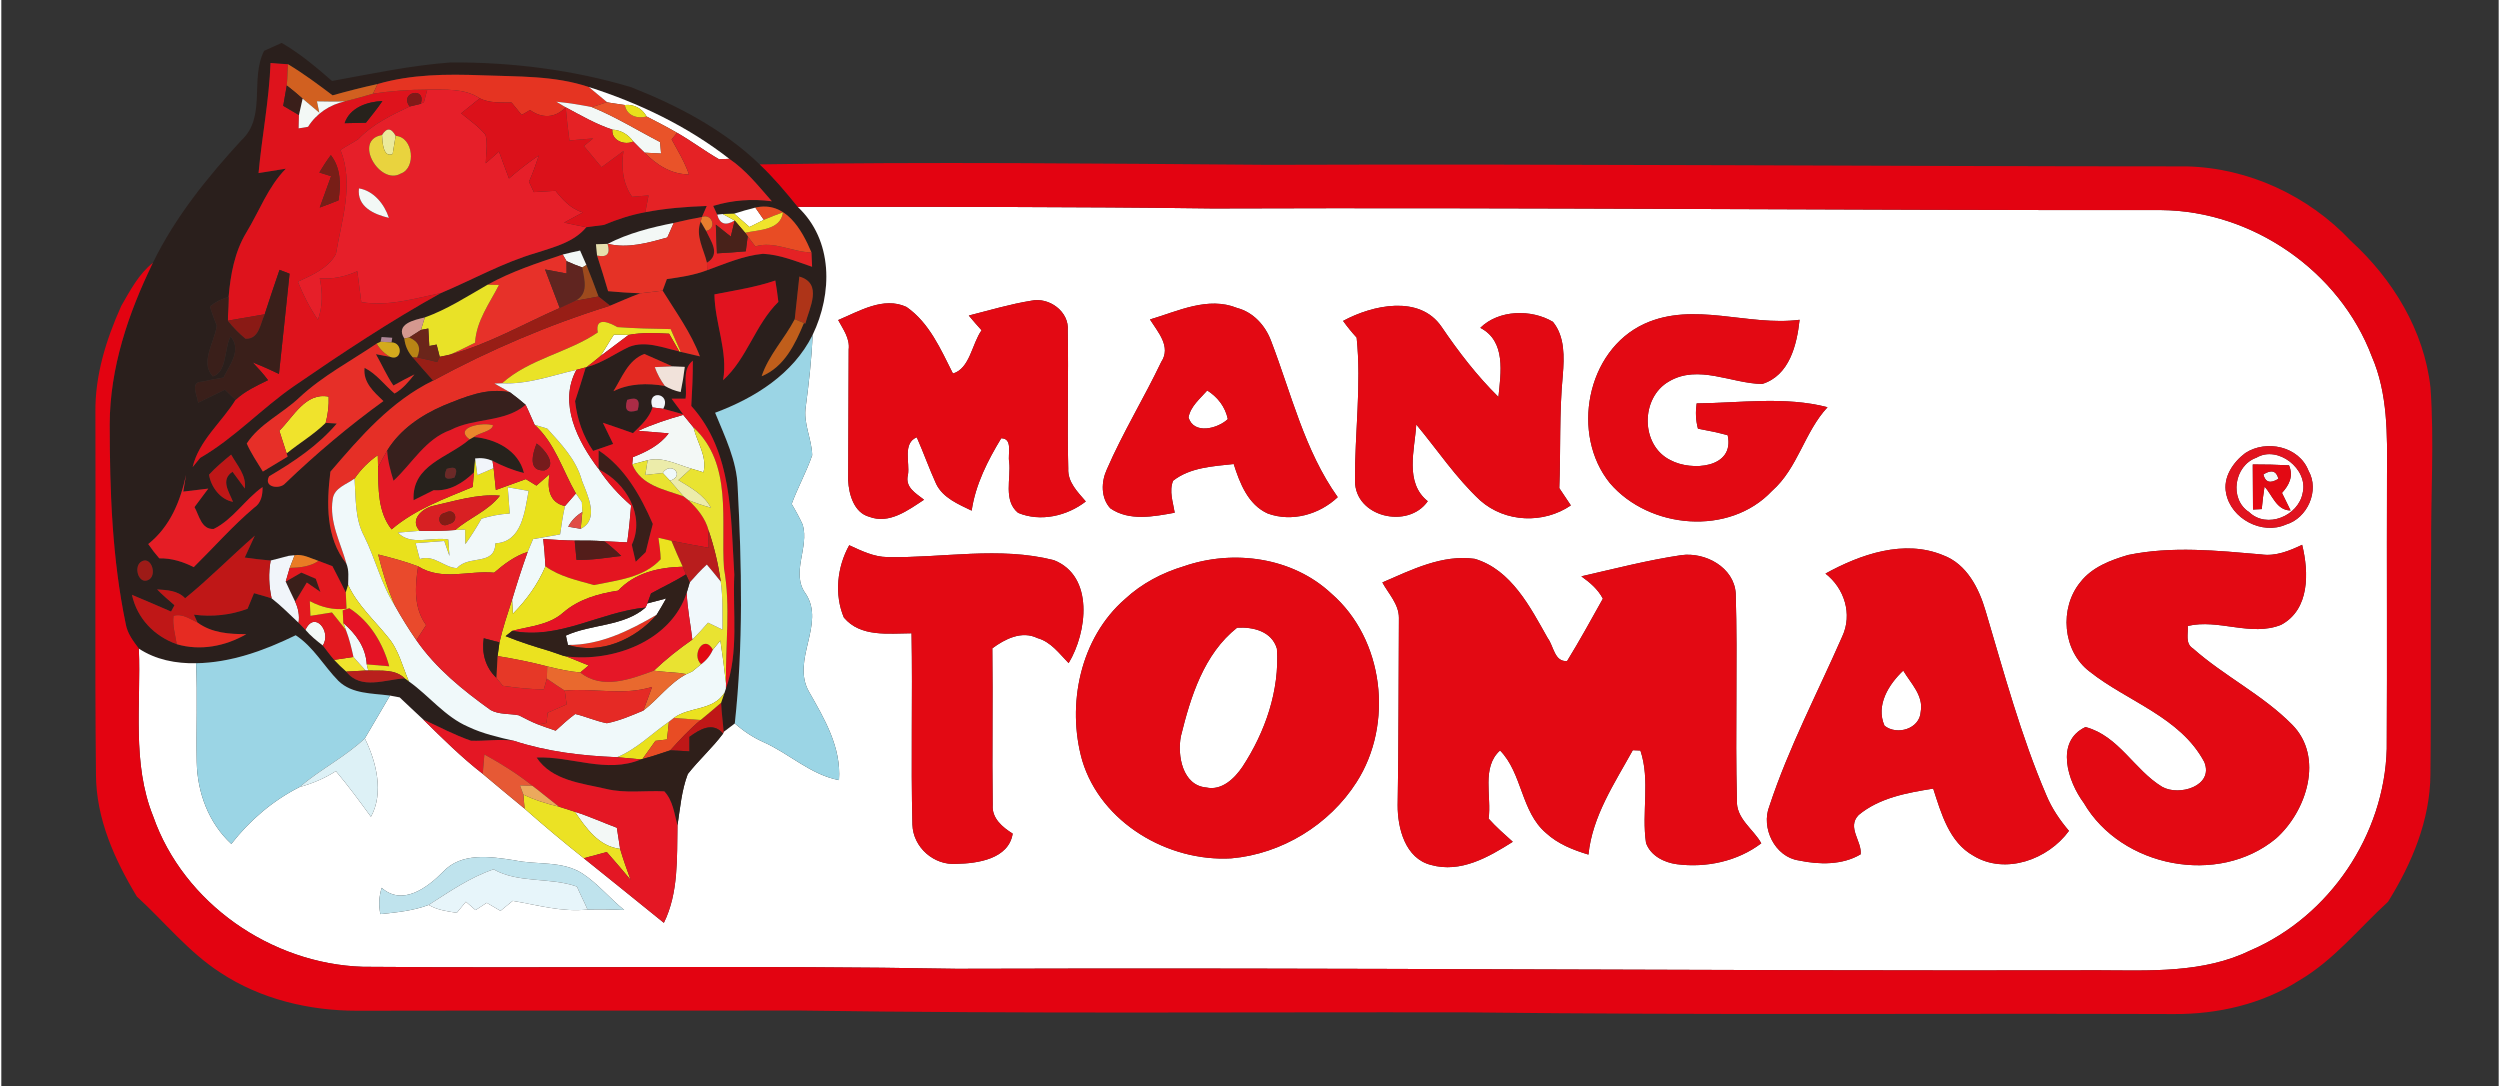 <?xml version="1.0" encoding="UTF-8" ?>
<!DOCTYPE svg PUBLIC "-//W3C//DTD SVG 1.1//EN" "http://www.w3.org/Graphics/SVG/1.1/DTD/svg11.dtd">
<svg width="359pt" height="156pt" viewBox="0 0 400 174" version="1.1" xmlns="http://www.w3.org/2000/svg">
<rect x="0" y="0" width="400" height="174" fill="#333333" stroke="none"/>
<g id="#ffce00ff">
</g>
<g id="#2a1f1cff">
<path fill="#2a1f1c" opacity="1.00" d=" M 42.09 8.14 C 43.03 7.71 43.96 7.29 44.90 6.87 C 47.83 8.57 50.43 10.75 52.97 12.97 C 59.25 11.83 65.59 10.47 72.00 10.00 C 81.77 9.95 91.54 11.17 100.90 13.97 C 108.37 16.92 115.63 20.73 121.47 26.33 C 123.68 28.43 125.65 30.76 127.56 33.13 C 133.26 38.49 133.15 47.00 129.94 53.66 C 126.82 59.92 120.68 63.74 114.33 66.11 C 115.89 69.95 117.80 73.77 117.94 78.00 C 118.60 90.62 118.85 103.30 117.48 115.88 C 117.04 116.22 116.14 116.90 115.69 117.24 C 115.59 115.67 115.34 114.12 115.29 112.56 C 115.43 112.16 115.70 111.36 115.83 110.96 L 116.06 110.27 C 118.16 104.41 117.12 98.11 117.40 92.03 C 116.82 82.77 117.17 72.38 110.51 65.02 C 110.65 62.61 110.77 60.19 110.76 57.77 C 108.90 59.24 109.92 61.83 109.59 63.85 C 109.03 63.85 107.91 63.86 107.35 63.86 C 107.82 64.49 108.75 65.74 109.22 66.37 C 108.16 66.05 107.09 65.76 106.02 65.48 C 107.42 62.88 103.20 62.34 104.31 65.26 C 103.77 66.96 102.41 68.17 101.17 69.38 C 99.57 68.81 97.96 68.25 96.35 67.71 C 96.90 68.85 97.45 69.98 98.00 71.11 C 96.93 71.48 95.86 71.85 94.79 72.22 C 93.16 69.84 92.22 67.11 91.90 64.25 C 92.50 62.46 93.06 60.65 93.61 58.84 L 93.73 58.80 C 96.21 58.17 98.27 56.63 100.55 55.56 C 103.18 54.52 105.99 55.70 108.59 56.29 L 108.82 56.36 C 109.84 56.61 110.86 56.85 111.89 57.08 C 110.46 53.27 108.04 49.98 105.92 46.55 C 106.09 46.09 106.43 45.16 106.60 44.70 C 108.79 44.40 110.99 44.07 113.07 43.27 C 115.98 42.22 118.88 40.95 121.99 40.65 C 124.73 40.78 127.29 41.86 129.86 42.73 C 129.84 41.96 129.80 41.19 129.76 40.43 C 128.19 36.72 125.59 32.15 120.77 33.25 C 119.63 33.54 118.50 33.86 117.38 34.22 C 116.93 34.23 116.01 34.26 115.55 34.28 L 114.66 34.38 C 114.50 34.03 114.18 33.33 114.02 32.98 C 117.07 32.05 120.26 31.81 123.42 32.24 C 121.30 29.84 119.29 27.26 116.60 25.44 C 109.88 20.21 102.18 16.52 94.10 13.94 C 88.59 12.08 82.69 12.29 76.96 12.06 C 71.37 11.85 65.68 11.88 60.27 13.46 C 57.85 13.99 55.45 14.60 53.06 15.27 C 50.74 13.53 48.41 11.78 45.92 10.29 C 44.98 10.24 44.05 10.17 43.12 10.09 C 42.90 16.02 41.74 21.83 41.20 27.72 C 42.29 27.54 44.48 27.19 45.57 27.02 C 42.71 29.93 41.33 33.82 39.24 37.25 C 37.36 40.36 36.71 44.00 36.40 47.58 C 35.28 47.86 34.29 48.37 33.42 49.08 C 33.71 50.13 34.11 51.14 34.50 52.15 C 34.19 54.77 31.75 58.04 33.88 60.28 C 36.19 59.59 35.67 55.82 36.73 53.87 C 38.52 56.07 36.61 58.41 35.58 60.47 C 34.42 60.66 33.27 60.89 32.12 61.14 C 30.14 61.16 31.43 63.45 31.52 64.50 C 32.95 63.82 34.38 63.11 35.81 62.42 C 36.24 62.82 37.10 63.64 37.52 64.04 C 35.28 67.67 31.67 70.52 30.64 74.82 C 30.94 74.45 31.54 73.71 31.85 73.34 C 37.33 70.18 41.67 65.44 46.87 61.85 C 54.52 56.59 62.26 51.45 70.38 46.95 C 75.50 44.80 80.37 42.04 85.72 40.49 C 88.57 39.55 91.70 38.81 93.70 36.39 C 94.64 36.27 95.59 36.15 96.54 36.02 C 98.66 35.12 100.87 34.41 103.15 33.99 C 106.39 33.36 109.69 33.11 112.99 32.99 C 112.80 33.43 112.42 34.31 112.22 34.75 C 110.71 35.04 109.19 35.34 107.70 35.71 C 104.06 36.43 100.44 37.35 97.13 39.05 L 97.10 39.06 C 96.63 39.07 95.71 39.10 95.24 39.12 C 95.29 39.57 95.38 40.47 95.42 40.93 C 96.04 42.82 96.63 44.73 97.19 46.64 C 98.90 46.79 100.61 46.92 102.33 46.98 C 100.70 47.58 99.11 48.29 97.51 48.96 C 97.04 48.59 96.11 47.86 95.65 47.49 C 95.03 45.80 94.39 44.11 93.71 42.44 C 93.37 41.67 93.04 40.90 92.70 40.13 C 91.77 40.32 90.84 40.54 89.92 40.77 C 85.83 42.14 81.68 43.49 77.89 45.60 C 74.61 47.48 71.40 49.57 67.82 50.85 C 66.15 51.24 63.06 51.89 64.55 54.23 C 64.68 55.38 65.12 56.37 65.87 57.21 C 66.95 58.48 68.05 59.72 69.16 60.96 C 62.40 64.26 57.50 69.96 52.71 75.55 C 52.09 80.60 51.93 86.09 55.28 90.30 C 55.72 91.37 55.56 92.55 55.55 93.68 L 55.17 94.88 C 54.47 93.47 53.75 92.08 53.03 90.68 C 52.48 90.47 51.37 90.05 50.81 89.84 C 49.57 89.44 48.32 88.70 46.98 88.93 L 46.02 89.03 C 45.06 89.28 44.10 89.53 43.14 89.78 C 41.75 89.66 40.37 89.50 38.99 89.30 C 39.52 88.13 40.05 86.96 40.60 85.80 C 36.82 89.08 33.33 92.67 29.44 95.82 C 28.25 94.56 26.55 94.52 24.95 94.40 C 25.82 95.31 26.79 96.11 27.73 96.94 L 27.19 97.95 C 25.11 97.05 23.02 96.15 20.92 95.27 C 21.76 99.06 24.48 101.89 28.10 103.18 C 31.87 104.29 35.89 103.51 39.24 101.57 C 36.51 101.58 33.70 101.38 31.42 99.71 C 31.28 99.39 30.99 98.76 30.85 98.45 C 33.76 98.83 36.69 98.53 39.44 97.51 C 39.70 96.89 40.21 95.63 40.47 95.01 C 41.41 95.27 42.35 95.54 43.29 95.83 C 44.82 97.02 46.19 98.42 47.61 99.75 C 47.98 100.12 48.35 100.49 48.71 100.88 C 49.52 101.83 50.49 102.62 51.49 103.38 C 52.09 104.15 52.66 104.96 53.31 105.69 C 53.93 106.35 54.57 106.98 55.25 107.57 C 57.56 110.57 61.52 108.82 64.62 108.65 L 65.28 109.14 C 68.54 111.45 71.05 114.80 74.79 116.41 C 77.10 117.51 79.60 118.08 82.08 118.65 C 79.80 118.33 77.51 118.72 75.23 118.64 C 72.58 117.73 70.10 116.40 67.56 115.23 C 66.29 114.07 65.06 112.87 63.80 111.70 C 63.41 111.63 62.64 111.49 62.25 111.41 C 59.44 111.03 56.18 111.19 53.99 109.06 C 51.65 106.68 50.01 103.62 47.15 101.75 C 42.15 104.18 36.82 106.14 31.20 106.23 C 27.98 106.30 24.75 105.68 22.03 103.89 C 21.14 102.69 20.18 101.46 19.93 99.95 C 17.74 89.46 17.37 78.69 17.36 68.01 C 17.37 58.94 20.34 50.17 24.28 42.09 C 27.83 34.79 32.99 28.42 38.46 22.46 C 42.50 18.74 39.79 12.68 42.09 8.14 M 114.22 47.15 C 114.28 51.79 116.41 56.21 115.61 60.89 C 119.45 57.43 120.74 52.00 124.46 48.35 C 124.33 47.20 124.16 46.06 123.97 44.93 C 120.81 46.01 117.49 46.51 114.22 47.15 M 127.82 44.30 C 127.56 46.57 127.32 48.85 127.08 51.13 C 125.45 54.26 122.91 56.87 121.78 60.26 C 125.40 58.79 127.16 55.11 128.55 51.74 L 128.77 51.84 C 129.43 49.32 131.61 45.39 127.82 44.30 M 60.91 53.98 L 60.75 54.74 L 60.12 55.03 C 55.94 57.85 51.44 60.22 47.73 63.68 C 45.04 66.24 41.34 67.89 39.31 71.04 C 40.01 72.62 40.99 74.06 41.89 75.53 C 43.21 74.73 44.54 73.93 45.86 73.14 L 45.70 72.62 C 47.75 70.95 50.06 69.60 51.95 67.73 L 53.73 67.84 C 50.73 71.37 46.85 73.96 42.89 76.29 C 41.93 78.09 44.64 78.43 45.49 77.40 C 50.42 72.67 55.67 68.24 61.20 64.24 C 59.68 62.79 57.91 61.25 58.18 58.92 C 60.11 59.88 61.37 61.67 62.98 63.03 C 64.30 62.31 65.24 61.12 66.17 59.97 C 65.03 60.53 63.90 61.13 62.80 61.75 C 61.72 60.17 60.95 58.40 60.00 56.73 C 60.57 56.84 61.71 57.06 62.28 57.16 C 64.23 57.89 64.35 54.86 62.50 54.84 L 62.61 54.10 C 62.18 54.07 61.33 54.01 60.91 53.98 M 98.04 62.66 C 100.60 61.39 103.51 61.34 106.28 61.82 C 107.08 62.28 107.92 62.61 108.81 62.79 C 109.09 61.46 109.31 60.11 109.47 58.76 C 108.97 58.74 107.98 58.70 107.48 58.68 C 105.99 58.00 104.48 57.36 102.99 56.69 C 100.35 57.70 99.43 60.46 98.04 62.66 M 100.24 64.05 C 99.74 65.69 100.29 66.25 101.91 65.72 C 102.41 64.07 101.85 63.51 100.24 64.05 M 33.27 76.03 C 33.56 77.95 35.06 80.02 37.11 80.38 C 36.46 78.73 35.07 76.86 37.03 75.56 C 37.53 76.23 38.51 77.57 39.00 78.24 C 39.29 76.13 37.75 74.51 36.81 72.81 C 35.58 73.83 34.34 74.85 33.27 76.03 M 23.53 87.14 C 24.07 87.93 24.66 88.70 25.30 89.43 C 27.25 89.39 29.09 89.96 30.82 90.84 C 34.04 87.67 37.03 84.26 40.48 81.33 C 41.63 80.58 41.86 79.28 41.84 78.01 C 39.02 80.00 37.16 83.16 34.02 84.72 C 32.05 84.85 31.69 82.56 30.94 81.22 C 31.68 80.23 32.42 79.25 33.15 78.26 C 32.15 78.38 30.14 78.62 29.14 78.74 C 29.26 78.07 29.48 76.72 29.59 76.04 C 28.68 80.30 27.03 84.35 23.53 87.14 M 22.29 90.05 C 21.13 91.00 22.14 93.87 23.74 92.77 C 24.98 91.85 23.86 88.83 22.29 90.05 Z" />
</g>
<g id="#de131cff">
<path fill="#de131c" opacity="1.00" d=" M 43.12 10.09 C 44.05 10.17 44.98 10.24 45.92 10.29 C 45.82 11.42 45.84 12.56 45.72 13.69 C 45.54 14.78 45.35 15.87 45.15 16.95 C 45.78 17.32 47.04 18.06 47.67 18.43 C 47.66 18.96 47.63 20.03 47.62 20.56 C 48.00 20.49 48.75 20.37 49.13 20.31 C 50.47 18.18 52.61 16.75 55.07 16.23 C 56.57 15.85 58.06 15.45 59.54 15.00 C 62.42 14.57 65.32 14.35 68.23 14.35 C 68.10 14.85 67.83 15.87 67.69 16.37 L 67.17 16.63 C 68.15 13.81 63.65 14.74 65.40 17.06 C 62.47 18.45 59.45 19.89 57.19 22.28 C 56.27 22.91 55.24 23.39 54.33 24.03 C 56.51 29.48 54.52 35.22 53.59 40.69 C 52.34 43.00 49.76 44.06 47.50 45.12 C 48.36 47.25 49.40 49.32 50.71 51.21 C 51.50 49.06 51.46 46.79 51.00 44.57 C 53.09 44.76 55.12 44.29 57.02 43.44 C 57.23 45.09 57.44 46.73 57.66 48.38 C 61.96 49.14 66.20 47.79 70.38 46.95 C 62.26 51.45 54.52 56.59 46.87 61.85 C 41.67 65.44 37.33 70.18 31.85 73.34 C 31.54 73.71 30.94 74.45 30.64 74.82 C 31.67 70.52 35.28 67.67 37.52 64.04 C 39.02 62.64 40.90 61.78 42.72 60.89 C 41.97 59.87 41.11 58.95 40.25 58.04 C 41.68 58.60 43.08 59.23 44.47 59.89 C 45.06 54.54 45.60 49.19 46.17 43.84 C 45.77 43.68 44.96 43.37 44.56 43.22 C 43.74 45.58 42.96 47.96 42.18 50.34 C 40.21 50.67 38.25 51.01 36.28 51.36 C 36.31 50.42 36.37 48.52 36.40 47.58 C 36.71 44.00 37.36 40.36 39.24 37.25 C 41.33 33.82 42.71 29.93 45.57 27.02 C 44.48 27.19 42.29 27.54 41.20 27.72 C 41.74 21.83 42.90 16.02 43.12 10.09 M 54.99 19.73 C 56.13 19.71 57.26 19.69 58.40 19.66 C 59.29 18.51 60.23 17.39 61.04 16.18 C 58.63 16.29 55.83 17.21 54.99 19.73 M 50.94 27.63 C 51.41 27.78 52.35 28.07 52.82 28.22 C 52.20 29.89 51.60 31.56 51.00 33.24 C 52.01 32.87 53.02 32.49 54.01 32.09 C 54.39 29.56 54.41 26.97 52.78 24.85 C 52.11 25.74 51.51 26.68 50.94 27.63 Z" />
</g>
<g id="#d16020ff">
<path fill="#d16020" opacity="1.00" d=" M 45.72 13.69 C 45.84 12.56 45.82 11.42 45.92 10.29 C 48.41 11.78 50.74 13.53 53.06 15.27 C 55.45 14.60 57.85 13.99 60.27 13.46 L 59.54 15.00 C 58.06 15.45 56.57 15.85 55.07 16.23 C 53.56 16.30 52.05 16.25 50.55 16.23 L 50.93 18.04 C 50.27 17.48 48.93 16.36 48.26 15.80 C 47.44 15.07 46.59 14.36 45.72 13.69 M 49.51 14.19 C 50.04 14.72 50.04 14.72 49.51 14.19 Z" />
</g>
<g id="#e53422ff">
<path fill="#e53422" opacity="1.00" d=" M 60.27 13.46 C 65.68 11.88 71.37 11.85 76.96 12.06 C 82.69 12.29 88.59 12.08 94.10 13.94 C 94.83 14.54 96.29 15.76 97.02 16.37 C 96.41 16.57 95.20 16.96 94.60 17.16 C 92.71 16.78 90.81 16.48 88.89 16.29 C 89.27 16.52 90.02 16.97 90.40 17.19 C 88.70 18.95 86.60 18.99 84.68 17.62 C 84.25 17.90 83.80 18.16 83.34 18.40 C 82.80 17.74 82.26 17.08 81.72 16.42 C 80.01 16.40 78.21 16.54 76.63 15.75 C 74.13 14.08 71.07 14.40 68.23 14.35 C 65.32 14.35 62.42 14.57 59.54 15.00 L 60.27 13.46 Z" />
<path fill="#e53422" opacity="1.00" d=" M 90.75 103.30 C 95.93 103.35 100.60 101.01 104.96 98.47 C 101.55 102.42 95.95 104.92 90.75 103.30 Z" />
</g>
<g id="#3a1f1aff">
<path fill="#3a1f1a" opacity="1.00" d=" M 45.15 16.95 C 45.35 15.87 45.54 14.78 45.72 13.69 C 46.59 14.36 47.44 15.07 48.26 15.80 C 48.12 16.46 47.82 17.77 47.67 18.43 C 47.04 18.06 45.78 17.32 45.15 16.95 Z" />
<path fill="#3a1f1a" opacity="1.00" d=" M 113.02 42.08 C 112.53 39.94 111.12 37.74 112.02 35.49 C 112.23 35.87 112.67 36.61 112.89 36.98 C 113.61 38.60 115.29 40.71 113.02 42.08 Z" />
<path fill="#3a1f1a" opacity="1.00" d=" M 44.56 43.22 C 44.96 43.37 45.77 43.68 46.17 43.84 C 45.60 49.19 45.06 54.54 44.47 59.89 C 43.08 59.23 41.68 58.60 40.25 58.04 C 41.11 58.95 41.97 59.87 42.72 60.89 C 40.90 61.78 39.02 62.64 37.52 64.04 C 37.10 63.64 36.24 62.82 35.81 62.42 C 34.38 63.11 32.95 63.82 31.52 64.50 C 31.43 63.45 30.14 61.16 32.12 61.14 C 33.27 60.89 34.42 60.66 35.58 60.47 C 36.61 58.41 38.52 56.07 36.73 53.87 C 35.67 55.82 36.19 59.59 33.88 60.28 C 31.75 58.04 34.19 54.77 34.50 52.15 C 34.11 51.14 33.71 50.13 33.42 49.08 C 34.29 48.37 35.28 47.86 36.40 47.58 C 36.37 48.52 36.31 50.42 36.28 51.36 C 37.11 52.43 38.07 53.39 39.11 54.26 C 41.30 54.34 41.46 51.87 42.18 50.34 C 42.96 47.96 43.74 45.58 44.56 43.22 Z" />
<path fill="#3a1f1a" opacity="1.00" d=" M 95.67 72.14 C 99.85 74.87 102.41 79.45 104.35 83.92 C 103.97 85.42 103.56 86.93 103.21 88.44 C 102.81 88.83 102.01 89.59 101.61 89.98 C 101.40 89.07 101.20 88.16 100.98 87.26 C 103.18 82.59 100.04 77.31 95.74 75.20 L 95.66 75.10 C 95.67 74.36 95.67 72.88 95.67 72.14 Z" />
<path fill="#3a1f1a" opacity="1.00" d=" M 45.55 93.16 C 46.17 92.80 47.42 92.07 48.05 91.71 C 48.63 91.96 49.79 92.46 50.37 92.70 C 50.56 93.23 50.93 94.29 51.11 94.81 C 50.57 94.43 49.48 93.67 48.93 93.30 C 48.31 94.32 47.69 95.35 47.07 96.38 C 46.55 95.31 46.04 94.24 45.55 93.16 Z" />
</g>
<g id="#f6da31ff">
<path fill="#f6da31" opacity="1.00" d=" M 49.51 14.19 C 50.04 14.72 50.04 14.72 49.51 14.19 Z" />
</g>
<g id="#e61f29ff">
<path fill="#e61f29" opacity="1.00" d=" M 68.23 14.35 C 71.07 14.40 74.13 14.08 76.63 15.75 C 75.63 16.55 74.64 17.35 73.65 18.15 C 74.99 19.25 76.45 20.25 77.56 21.60 C 77.94 23.08 77.62 24.64 77.59 26.15 C 78.29 25.52 79.00 24.89 79.71 24.27 C 80.23 25.74 80.77 27.13 81.31 28.59 C 82.83 27.28 84.40 26.02 86.08 24.91 C 85.62 26.34 85.13 27.75 84.51 29.11 C 84.71 29.53 85.10 30.35 85.30 30.77 C 86.45 30.69 87.61 30.63 88.77 30.56 C 89.94 32.05 91.27 33.46 93.13 34.03 C 92.13 34.57 91.13 35.10 90.14 35.65 C 91.32 35.92 92.51 36.17 93.70 36.39 C 91.70 38.81 88.57 39.55 85.72 40.49 C 80.37 42.04 75.50 44.80 70.38 46.95 C 66.20 47.79 61.96 49.14 57.66 48.38 C 57.44 46.73 57.23 45.09 57.02 43.44 C 55.12 44.29 53.09 44.76 51.00 44.57 C 51.46 46.79 51.50 49.06 50.71 51.21 C 49.40 49.32 48.36 47.25 47.50 45.12 C 49.76 44.06 52.34 43.00 53.59 40.69 C 54.52 35.22 56.51 29.48 54.33 24.03 C 55.24 23.39 56.27 22.91 57.19 22.28 C 59.45 19.89 62.47 18.45 65.40 17.06 C 65.84 16.95 66.73 16.74 67.17 16.63 L 67.69 16.37 C 67.83 15.87 68.10 14.85 68.23 14.35 M 60.98 21.63 C 56.27 22.40 60.62 29.77 63.98 27.80 C 66.48 26.93 66.02 21.95 63.16 21.76 C 62.45 20.46 61.72 20.42 60.98 21.63 M 57.28 30.17 C 56.93 33.12 59.69 34.34 62.08 34.90 C 61.37 32.71 59.65 30.56 57.28 30.17 Z" />
</g>
<g id="#ffffffff">
<path fill="#ffffff" opacity="1.00" d=" M 94.10 13.94 C 102.18 16.52 109.88 20.21 116.60 25.44 C 116.19 25.46 115.37 25.49 114.96 25.51 C 112.66 24.19 110.54 22.58 108.24 21.27 C 106.64 20.35 104.99 19.50 103.36 18.66 C 102.66 17.37 101.32 16.66 99.87 16.82 C 99.35 16.74 98.31 16.59 97.79 16.51 C 97.68 16.50 97.46 16.46 97.35 16.44 L 97.02 16.37 C 96.29 15.76 94.83 14.54 94.10 13.94 Z" />
<path fill="#ffffff" opacity="1.00" d=" M 117.38 34.22 C 118.50 33.86 119.63 33.54 120.77 33.25 C 121.11 33.74 121.79 34.72 122.13 35.21 C 121.56 35.50 120.41 36.07 119.84 36.36 C 119.03 35.64 118.21 34.93 117.38 34.22 Z" />
<path fill="#ffffff" opacity="1.00" d=" M 127.56 33.13 C 149.72 33.13 171.87 33.10 194.03 33.39 C 244.68 33.21 295.32 33.69 345.97 33.65 C 360.57 33.77 374.52 43.42 379.68 57.09 C 382.26 63.03 382.16 69.63 382.11 75.98 C 382.06 90.64 382.15 105.29 382.07 119.95 C 381.70 133.71 372.93 146.76 360.28 152.21 C 352.75 155.90 344.18 155.44 336.04 155.41 C 275.03 155.54 214.03 154.96 153.02 155.17 C 121.33 154.59 89.62 155.11 57.92 154.85 C 43.26 154.39 29.21 144.71 24.32 130.75 C 20.88 122.21 22.39 112.84 22.03 103.89 C 24.75 105.68 27.98 106.30 31.20 106.23 C 31.43 111.50 31.20 116.78 31.30 122.06 C 31.39 126.93 33.21 131.83 36.84 135.17 C 39.79 131.39 43.47 128.24 47.75 126.07 C 49.81 125.50 51.79 124.67 53.59 123.51 C 55.57 125.86 57.39 128.34 59.20 130.82 C 61.31 127.03 60.07 121.98 58.22 118.27 C 59.59 116.00 60.89 113.69 62.25 111.41 C 62.64 111.49 63.41 111.63 63.80 111.70 C 65.06 112.87 66.29 114.07 67.56 115.23 C 70.63 118.25 73.70 121.30 77.11 123.95 C 79.33 125.82 81.56 127.67 83.81 129.52 C 86.90 132.25 90.06 134.89 93.29 137.46 C 97.58 140.89 101.84 144.36 106.12 147.81 C 108.49 142.98 108.20 137.46 108.30 132.23 C 108.72 129.46 108.95 126.61 109.95 123.98 C 111.72 121.72 113.88 119.80 115.60 117.50 C 115.63 117.43 115.67 117.30 115.69 117.24 C 116.14 116.90 117.04 116.22 117.48 115.88 C 118.86 117.09 120.39 118.11 122.07 118.86 C 126.22 120.70 129.60 124.08 134.17 124.95 C 134.55 119.66 131.82 115.11 129.32 110.71 C 126.53 105.65 132.02 99.94 128.85 95.11 C 126.38 91.80 129.44 87.70 128.36 84.04 C 127.83 82.90 127.24 81.80 126.59 80.72 C 127.56 78.07 128.96 75.58 129.88 72.91 C 129.81 70.28 128.41 67.79 128.85 65.12 C 129.35 61.32 129.79 57.50 129.94 53.66 C 133.15 47.00 133.26 38.49 127.56 33.13 M 154.96 50.54 C 155.62 51.34 156.31 52.13 157.01 52.90 C 155.47 55.04 155.14 59.04 152.42 59.83 C 150.47 55.97 148.64 51.70 144.97 49.16 C 141.28 47.46 137.42 49.85 134.04 51.26 C 134.83 52.74 135.94 54.20 135.72 55.98 C 135.68 62.97 135.66 69.96 135.64 76.95 C 135.75 79.18 136.57 82.11 139.01 82.77 C 142.23 84.00 145.24 81.71 147.79 80.04 C 146.45 78.99 144.69 78.05 145.22 76.02 C 145.53 74.12 144.33 70.96 146.63 70.04 C 147.72 72.51 148.62 75.06 149.74 77.52 C 150.85 79.77 153.29 80.75 155.42 81.79 C 156.03 77.61 157.98 73.78 160.15 70.20 C 162.07 70.19 161.17 72.80 161.43 73.98 C 161.74 76.66 160.45 80.15 162.85 82.14 C 166.43 83.64 170.69 82.65 173.70 80.32 C 172.39 78.79 170.78 77.23 170.89 75.04 C 170.70 67.68 170.95 60.32 170.81 52.96 C 171.08 49.90 167.80 47.53 164.94 48.17 C 161.56 48.71 158.27 49.71 154.96 50.54 M 183.98 51.17 C 185.25 53.19 187.41 55.52 185.78 57.98 C 183.01 63.78 179.63 69.29 177.07 75.19 C 176.16 77.16 176.08 79.72 177.62 81.41 C 180.65 83.51 184.56 82.74 187.94 82.12 C 187.68 80.44 187.01 78.68 187.68 77.00 C 190.42 74.85 194.07 74.69 197.39 74.32 C 198.37 77.39 199.69 80.84 202.85 82.25 C 206.72 83.66 211.12 82.40 214.05 79.63 C 208.72 72.14 206.62 63.05 203.37 54.59 C 202.45 52.13 200.53 50.01 197.94 49.33 C 193.26 47.43 188.45 49.85 183.98 51.17 M 214.91 51.40 C 215.58 52.33 216.30 53.22 217.08 54.07 C 217.87 61.69 216.77 69.37 216.82 77.00 C 216.79 82.83 225.32 84.81 228.47 80.28 C 224.72 77.31 226.39 72.04 226.63 67.99 C 230.02 72.06 232.98 76.54 236.88 80.16 C 240.89 83.70 247.00 83.94 251.39 80.95 C 250.77 80.03 250.15 79.10 249.54 78.18 C 249.78 72.16 249.52 66.12 250.10 60.11 C 250.33 57.22 250.46 53.93 248.52 51.55 C 245.07 49.49 239.84 49.60 236.89 52.51 C 241.04 54.66 240.18 59.74 239.79 63.58 C 236.34 60.18 233.39 56.33 230.68 52.34 C 227.15 47.17 219.60 48.86 214.91 51.40 M 263.16 51.87 C 253.87 56.14 251.34 69.63 257.66 77.40 C 263.97 84.75 276.78 85.89 283.61 78.63 C 287.76 74.98 288.79 69.20 292.50 65.22 C 285.64 63.45 278.52 64.55 271.54 64.61 C 271.34 65.97 271.39 67.34 271.75 68.66 C 273.35 68.95 274.94 69.28 276.51 69.71 C 277.68 75.02 270.71 75.51 267.36 73.71 C 262.53 71.36 262.51 63.70 267.11 61.09 C 271.79 58.32 277.14 61.43 282.03 61.50 C 286.41 60.15 287.59 55.23 288.03 51.22 C 279.76 52.30 271.10 48.23 263.16 51.87 M 359.41 72.57 C 357.47 74.03 355.81 76.45 356.34 78.99 C 357.11 83.10 362.12 85.73 365.94 84.01 C 369.37 83.00 371.35 78.56 369.54 75.40 C 368.03 71.48 362.76 70.37 359.41 72.57 M 361.97 88.80 C 354.89 88.19 347.67 87.44 340.65 88.89 C 337.85 89.71 334.87 90.84 333.02 93.22 C 329.60 97.35 330.12 104.27 334.49 107.57 C 340.55 112.38 349.01 114.83 352.85 122.05 C 354.42 125.92 348.79 127.57 346.09 126.02 C 341.63 123.32 339.16 117.87 333.82 116.45 C 328.88 118.78 331.01 125.20 333.55 128.61 C 339.56 138.93 355.08 141.96 364.32 134.31 C 369.23 129.97 372.09 121.24 366.89 116.04 C 362.18 111.28 356.03 108.29 351.04 103.87 C 349.74 103.07 350.30 101.48 350.20 100.26 C 355.12 99.08 360.33 102.01 365.14 100.08 C 369.75 97.63 369.61 91.67 368.52 87.26 C 366.48 88.23 364.28 89.14 361.97 88.80 M 134.95 98.91 C 137.62 102.09 142.10 101.45 145.79 101.43 C 145.97 111.65 145.67 121.87 145.93 132.08 C 146.04 135.72 149.38 138.65 153.01 138.36 C 156.36 138.30 161.35 137.58 161.99 133.52 C 160.37 132.51 158.62 131.07 158.79 128.93 C 158.67 120.57 158.84 112.21 158.73 103.84 C 160.76 102.34 163.44 100.97 165.95 102.20 C 168.12 102.80 169.45 104.68 170.95 106.21 C 173.92 101.30 175.07 92.27 168.58 89.72 C 159.84 87.49 150.79 89.40 141.92 89.23 C 139.74 89.20 137.74 88.22 135.81 87.33 C 133.87 90.80 133.40 95.22 134.95 98.91 M 292.17 91.87 C 295.20 94.21 296.53 98.37 294.86 101.94 C 290.91 110.96 286.29 119.72 283.20 129.09 C 281.79 132.58 284.06 137.27 287.92 137.82 C 291.15 138.51 294.90 138.57 297.81 136.83 C 298.04 134.75 295.56 132.52 297.48 130.54 C 300.83 127.76 305.26 126.98 309.43 126.31 C 310.71 130.26 311.98 134.89 315.87 137.06 C 320.98 140.17 327.83 137.67 331.17 133.08 C 329.71 131.36 328.43 129.48 327.56 127.39 C 323.47 117.85 320.78 107.80 317.82 97.86 C 316.76 94.23 314.80 90.34 311.03 88.94 C 304.78 86.33 297.78 88.78 292.17 91.87 M 221.20 93.29 C 222.19 95.10 223.85 96.77 223.85 98.95 C 223.78 108.96 223.82 118.96 223.65 128.96 C 223.63 132.66 224.87 137.49 228.97 138.53 C 233.74 139.88 238.21 137.28 242.09 134.83 C 240.76 133.63 239.41 132.46 238.22 131.12 C 238.72 127.56 237.04 122.90 240.05 120.20 C 243.63 123.86 243.40 130.00 247.41 133.42 C 249.32 135.18 251.76 136.14 254.21 136.88 C 254.83 130.72 258.40 125.44 261.31 120.16 C 261.62 120.17 262.23 120.19 262.53 120.21 C 264.13 124.96 262.70 130.11 263.43 135.01 C 264.16 137.06 266.32 138.15 268.37 138.42 C 273.06 139.03 278.09 137.96 281.89 135.07 C 280.65 132.79 277.79 131.12 277.99 128.09 C 277.70 117.08 278.12 106.06 277.80 95.05 C 277.53 90.86 272.91 88.39 269.07 88.92 C 263.67 89.72 258.39 91.10 253.07 92.31 C 254.43 93.28 255.73 94.37 256.52 95.89 C 254.65 99.24 252.80 102.61 250.79 105.88 C 248.75 106.05 248.64 103.46 247.69 102.22 C 244.89 97.26 241.87 91.27 236.01 89.51 C 230.82 88.77 225.85 91.28 221.20 93.29 M 189.41 90.70 C 185.94 91.74 182.65 93.47 179.99 95.94 C 172.80 102.18 170.59 112.88 173.13 121.82 C 176.14 131.79 186.89 138.07 197.01 137.48 C 205.09 136.77 212.72 132.10 217.07 125.27 C 223.04 115.95 221.47 102.39 213.03 95.07 C 206.80 89.24 197.32 87.96 189.41 90.70 M 70.70 139.69 C 68.18 142.23 64.23 145.15 60.92 142.20 C 60.49 143.57 60.43 145.00 60.71 146.41 C 63.32 146.14 65.98 145.88 68.45 144.94 C 69.82 145.75 71.40 145.97 72.95 146.20 C 73.31 145.76 74.04 144.87 74.41 144.43 C 74.92 144.88 75.44 145.32 75.96 145.77 C 76.56 145.38 77.16 144.99 77.75 144.60 C 78.49 145.03 79.22 145.46 79.95 145.89 C 80.61 145.36 81.26 144.82 81.91 144.29 C 85.89 144.95 89.78 146.13 93.89 145.68 C 95.84 145.63 97.80 145.66 99.76 145.75 C 97.45 143.89 95.55 141.53 93.06 139.90 C 89.81 137.82 85.79 138.57 82.18 137.79 C 78.32 137.19 73.66 136.47 70.70 139.69 Z" />
<path fill="#ffffff" opacity="1.00" d=" M 98.12 53.60 C 98.70 53.61 99.88 53.63 100.47 53.64 C 98.96 54.78 97.44 55.91 95.93 57.06 C 96.71 55.94 97.35 54.73 98.12 53.60 Z" />
<path fill="#ffffff" opacity="1.00" d=" M 190.15 66.86 C 190.49 65.04 192.01 63.86 193.15 62.54 C 194.83 63.61 196.03 65.15 196.45 67.13 C 194.80 68.68 190.99 69.64 190.15 66.86 Z" />
<path fill="#ffffff" opacity="1.00" d=" M 361.19 73.31 C 364.61 71.26 369.53 75.11 368.61 78.94 C 367.95 82.63 362.88 84.78 360.02 82.02 C 356.79 79.94 357.63 74.56 361.19 73.31 M 360.61 74.39 C 360.63 76.79 360.64 79.20 360.65 81.61 L 362.05 81.54 C 362.16 80.33 362.31 79.13 362.50 77.93 C 363.76 79.31 364.42 81.75 366.67 81.76 C 366.32 81.06 365.63 79.65 365.29 78.95 C 366.45 77.67 367.15 76.28 366.42 74.53 C 364.48 74.43 362.54 74.38 360.61 74.39 Z" />
<path fill="#ffffff" opacity="1.00" d=" M 103.48 96.65 C 104.23 96.45 105.74 96.05 106.49 95.85 C 106.01 96.73 105.49 97.61 104.96 98.47 C 100.60 101.01 95.93 103.35 90.75 103.30 L 90.43 101.80 C 94.54 99.92 99.67 100.37 103.19 97.31 L 103.48 96.65 Z" />
<path fill="#ffffff" opacity="1.00" d=" M 188.93 117.92 C 190.49 111.59 192.61 104.75 197.93 100.54 C 200.50 100.39 203.49 101.10 204.31 103.90 C 204.76 110.58 202.44 117.24 198.81 122.79 C 197.54 124.68 195.47 126.69 192.99 126.13 C 189.17 125.80 188.34 120.99 188.93 117.92 Z" />
<path fill="#ffffff" opacity="1.00" d=" M 301.63 116.24 C 300.19 112.96 302.30 109.61 304.63 107.41 C 305.83 109.44 307.90 111.40 307.43 113.97 C 307.29 116.78 303.59 117.82 301.63 116.24 Z" />
</g>
<g id="#821918ff">
<path fill="#821918" opacity="1.00" d=" M 65.40 17.06 C 63.65 14.74 68.15 13.81 67.17 16.63 C 66.73 16.74 65.84 16.95 65.40 17.06 Z" />
</g>
<g id="#f3f8f6ff">
<path fill="#f3f8f6" opacity="1.00" d=" M 48.26 15.80 C 48.93 16.36 50.27 17.48 50.93 18.04 L 50.55 16.23 C 52.05 16.25 53.56 16.30 55.07 16.23 C 52.61 16.75 50.47 18.18 49.13 20.31 C 48.75 20.37 48.00 20.49 47.62 20.56 C 47.63 20.03 47.66 18.96 47.67 18.43 C 47.82 17.77 48.12 16.46 48.26 15.80 Z" />
<path fill="#f3f8f6" opacity="1.00" d=" M 88.89 16.29 C 90.81 16.48 92.71 16.78 94.60 17.16 C 98.40 18.70 101.88 20.88 105.51 22.75 C 105.55 23.21 105.63 24.13 105.67 24.59 C 105.01 24.56 103.69 24.49 103.03 24.45 C 102.41 23.87 101.81 23.27 101.22 22.66 C 100.43 21.55 99.23 20.83 97.87 20.76 C 95.23 19.89 92.83 18.49 90.40 17.19 C 90.02 16.97 89.27 16.52 88.89 16.29 Z" />
<path fill="#f3f8f6" opacity="1.00" d=" M 57.28 30.17 C 59.65 30.56 61.37 32.71 62.08 34.90 C 59.69 34.34 56.93 33.12 57.28 30.17 Z" />
<path fill="#f3f8f6" opacity="1.00" d=" M 97.13 39.05 C 100.44 37.35 104.06 36.43 107.70 35.71 C 107.44 36.29 106.93 37.46 106.67 38.04 C 103.59 38.90 100.33 39.84 97.13 39.05 Z" />
<path fill="#f3f8f6" opacity="1.00" d=" M 89.92 40.77 C 90.84 40.54 91.77 40.32 92.70 40.13 C 93.04 40.90 93.37 41.67 93.71 42.44 L 93.05 42.84 C 92.19 42.54 91.35 42.19 90.53 41.82 L 89.92 40.77 Z" />
<path fill="#f3f8f6" opacity="1.00" d=" M 102.00 69.01 C 104.32 67.94 106.76 67.14 109.22 66.45 C 109.77 67.12 110.32 67.80 110.87 68.47 C 111.42 70.84 113.12 73.15 112.46 75.65 C 111.97 75.50 110.98 75.20 110.48 75.05 C 108.23 74.40 105.92 73.12 103.52 73.72 C 102.90 73.88 101.67 74.21 101.05 74.37 L 101.16 73.22 C 103.34 72.37 105.45 71.31 106.90 69.41 C 105.27 69.28 103.63 69.14 102.00 69.01 Z" />
<path fill="#f3f8f6" opacity="1.00" d=" M 362.31 75.99 C 363.59 75.17 364.40 75.41 364.72 76.69 C 363.42 77.50 362.62 77.26 362.31 75.99 Z" />
<path fill="#f3f8f6" opacity="1.00" d=" M 48.71 100.88 C 50.20 97.69 52.93 101.22 51.49 103.38 C 50.49 102.62 49.52 101.83 48.71 100.88 Z" />
<path fill="#f3f8f6" opacity="1.00" d=" M 91.86 130.02 C 94.15 130.74 96.34 131.74 98.59 132.58 C 98.75 133.70 98.92 134.83 99.11 135.96 C 95.65 135.56 93.67 132.64 91.86 130.02 Z" />
</g>
<g id="#27221cff">
<path fill="#27221c" opacity="1.00" d=" M 54.99 19.73 C 55.83 17.21 58.63 16.29 61.04 16.18 C 60.23 17.39 59.29 18.51 58.40 19.66 C 57.26 19.69 56.13 19.71 54.99 19.73 Z" />
<path fill="#27221c" opacity="1.00" d=" M 74.98 70.38 L 75.68 70.00 C 79.13 70.27 82.85 72.12 83.71 75.76 C 81.94 75.33 80.27 74.64 78.67 73.81 C 77.79 73.43 76.87 73.30 75.89 73.43 L 75.87 73.72 C 75.83 74.21 75.74 75.19 75.70 75.67 C 73.92 77.37 71.81 78.72 69.25 78.51 C 68.44 78.91 66.83 79.72 66.03 80.12 C 65.73 74.43 71.57 73.33 74.98 70.38 M 71.33 75.10 C 70.71 76.50 71.13 76.96 72.58 76.49 C 73.20 75.09 72.78 74.62 71.33 75.10 Z" />
</g>
<g id="#db111aff">
<path fill="#db111a" opacity="1.00" d=" M 76.63 15.75 C 78.21 16.54 80.01 16.40 81.72 16.42 C 82.26 17.08 82.80 17.74 83.34 18.40 C 83.80 18.16 84.25 17.90 84.68 17.62 C 86.60 18.99 88.70 18.95 90.40 17.19 C 90.55 18.97 90.76 20.74 91.00 22.50 C 92.26 22.39 93.53 22.27 94.80 22.17 C 94.43 22.47 93.68 23.08 93.31 23.38 C 94.25 24.52 95.19 25.65 96.14 26.78 C 97.31 25.92 98.48 25.06 99.65 24.19 C 99.27 26.74 99.51 29.35 101.03 31.52 C 101.91 31.44 102.79 31.37 103.67 31.30 C 103.50 32.20 103.32 33.09 103.15 33.99 C 100.87 34.41 98.66 35.12 96.54 36.02 C 95.59 36.15 94.64 36.27 93.70 36.39 C 92.51 36.17 91.32 35.92 90.14 35.65 C 91.13 35.10 92.13 34.57 93.13 34.03 C 91.27 33.46 89.94 32.05 88.77 30.56 C 87.61 30.63 86.45 30.69 85.30 30.77 C 85.10 30.35 84.71 29.53 84.51 29.11 C 85.13 27.75 85.62 26.34 86.08 24.91 C 84.40 26.02 82.83 27.28 81.31 28.59 C 80.77 27.13 80.23 25.74 79.71 24.27 C 79.00 24.89 78.29 25.52 77.59 26.15 C 77.62 24.64 77.94 23.08 77.56 21.60 C 76.45 20.25 74.99 19.25 73.65 18.15 C 74.64 17.35 75.63 16.55 76.63 15.75 Z" />
</g>
<g id="#e95329ff">
<path fill="#e95329" opacity="1.00" d=" M 97.02 16.37 L 97.35 16.44 C 97.46 16.46 97.68 16.50 97.79 16.51 C 98.31 16.59 99.35 16.74 99.87 16.82 C 100.14 18.51 101.87 19.08 103.36 18.66 C 104.99 19.50 106.64 20.35 108.24 21.27 L 107.36 22.33 C 108.37 24.15 109.45 25.95 110.14 27.93 C 107.31 27.93 104.95 26.41 103.03 24.45 C 103.69 24.49 105.01 24.56 105.67 24.59 C 105.63 24.13 105.55 23.21 105.51 22.75 C 101.88 20.88 98.40 18.70 94.60 17.16 C 95.20 16.96 96.41 16.57 97.02 16.37 Z" />
</g>
<g id="#e9e11cff">
<path fill="#e9e11c" opacity="1.00" d=" M 97.35 16.44 C 97.46 16.46 97.68 16.50 97.79 16.51 C 97.68 16.50 97.46 16.46 97.35 16.44 Z" />
<path fill="#e9e11c" opacity="1.00" d=" M 99.87 16.82 C 101.32 16.66 102.66 17.37 103.36 18.66 C 101.87 19.08 100.14 18.51 99.87 16.82 Z" />
<path fill="#e9e11c" opacity="1.00" d=" M 97.87 20.76 C 99.23 20.83 100.43 21.55 101.22 22.66 C 99.84 23.33 97.69 22.51 97.87 20.76 Z" />
<path fill="#e9e11c" opacity="1.00" d=" M 85.42 68.04 C 85.92 68.20 86.94 68.50 87.44 68.65 C 89.69 71.14 92.08 73.63 92.99 76.96 C 93.88 79.30 95.87 83.19 92.80 84.70 C 92.86 84.03 93.00 82.68 93.06 82.01 C 93.04 81.61 93.00 80.81 92.98 80.41 L 92.03 79.04 C 89.89 75.33 88.70 71.00 85.42 68.04 Z" />
<path fill="#e9e11c" opacity="1.00" d=" M 75.87 73.72 L 75.89 73.43 C 75.98 74.10 76.16 75.43 76.25 76.10 C 77.12 75.72 77.98 75.35 78.85 74.98 C 78.94 75.86 79.12 77.61 79.21 78.48 C 80.81 77.89 82.42 77.33 84.01 76.74 C 84.44 77.00 85.28 77.52 85.71 77.78 C 86.23 77.32 87.28 76.41 87.81 75.95 C 87.41 78.14 87.72 80.51 90.28 81.05 C 89.94 82.54 89.72 84.07 89.50 85.59 C 88.05 85.83 86.61 86.11 85.17 86.35 C 84.88 87.03 84.59 87.71 84.31 88.39 C 82.26 89.05 80.54 90.34 78.93 91.73 C 74.80 91.34 70.61 93.10 66.76 90.71 C 64.67 89.92 62.52 89.35 60.36 88.81 C 61.04 91.62 61.90 94.38 63.05 97.03 C 60.84 93.58 59.94 89.55 58.13 85.91 C 56.60 83.07 56.79 79.76 56.58 76.65 C 57.58 75.19 58.84 73.91 60.30 72.91 L 60.34 74.86 C 60.40 78.26 60.28 81.97 62.51 84.79 C 66.29 81.56 70.99 79.88 75.50 78.00 C 75.55 77.42 75.65 76.25 75.70 75.67 C 75.74 75.19 75.83 74.21 75.87 73.72 M 81.12 78.05 C 81.22 79.45 81.32 80.85 81.43 82.25 C 79.89 82.34 78.38 82.63 76.91 83.08 C 76.11 84.48 75.26 85.85 74.32 87.16 C 74.31 86.57 74.29 85.41 74.29 84.82 L 72.72 84.89 C 74.99 82.91 77.99 81.84 79.86 79.39 C 76.20 79.09 72.63 80.25 69.10 81.04 C 67.39 81.47 65.36 83.26 67.00 85.02 C 66.13 85.09 64.39 85.24 63.52 85.31 C 65.61 87.48 68.92 85.94 71.59 86.41 C 71.64 87.08 71.73 88.40 71.78 89.06 C 71.57 88.46 71.16 87.25 70.95 86.65 C 69.42 86.76 67.88 86.88 66.35 87.00 C 66.51 87.64 66.85 88.90 67.02 89.54 C 69.35 88.79 70.86 90.90 72.98 91.00 C 74.88 88.82 79.03 90.72 79.14 87.02 C 83.39 86.85 83.85 81.89 84.45 78.63 C 83.61 78.49 81.95 78.20 81.12 78.05 Z" />
<path fill="#e9e11c" opacity="1.00" d=" M 98.63 121.28 C 101.76 119.99 104.17 117.51 106.93 115.60 C 106.85 116.31 106.70 117.73 106.62 118.44 C 106.00 118.51 105.38 118.59 104.77 118.66 C 104.07 119.63 103.38 120.60 102.69 121.57 L 102.45 121.63 C 101.50 121.54 99.58 121.37 98.63 121.28 Z" />
</g>
<g id="#e52225ff">
<path fill="#e52225" opacity="1.00" d=" M 90.40 17.19 C 92.83 18.49 95.23 19.89 97.87 20.76 C 97.69 22.51 99.84 23.33 101.22 22.66 C 101.81 23.27 102.41 23.87 103.03 24.45 C 104.95 26.41 107.31 27.93 110.14 27.93 C 109.45 25.95 108.37 24.15 107.36 22.33 L 108.24 21.27 C 110.54 22.58 112.66 24.19 114.96 25.51 C 115.37 25.49 116.19 25.46 116.60 25.44 C 119.29 27.26 121.30 29.84 123.42 32.24 C 120.26 31.81 117.07 32.05 114.02 32.98 C 114.18 33.33 114.50 34.03 114.66 34.38 C 115.07 35.90 116.01 36.21 117.46 35.32 C 117.31 35.97 117.00 37.25 116.84 37.89 C 116.24 37.41 115.04 36.45 114.44 35.98 C 114.49 37.13 114.58 39.43 114.62 40.58 C 116.16 40.50 117.70 40.39 119.24 40.25 C 119.32 39.65 119.48 38.45 119.55 37.85 C 119.94 38.39 120.35 38.93 120.77 39.46 C 123.83 38.56 126.71 40.39 129.76 40.43 C 129.80 41.19 129.84 41.96 129.86 42.73 C 127.29 41.86 124.73 40.78 121.99 40.65 C 118.88 40.95 115.98 42.22 113.07 43.27 C 113.06 42.98 113.03 42.38 113.02 42.08 C 115.29 40.71 113.61 38.60 112.89 36.98 C 114.65 36.65 113.88 34.12 112.22 34.75 C 112.42 34.31 112.80 33.43 112.99 32.99 C 109.69 33.11 106.39 33.36 103.15 33.99 C 103.32 33.09 103.50 32.20 103.67 31.30 C 102.79 31.37 101.91 31.44 101.03 31.52 C 99.51 29.35 99.27 26.74 99.65 24.19 C 98.48 25.06 97.31 25.92 96.14 26.78 C 95.19 25.65 94.25 24.52 93.31 23.38 C 93.68 23.08 94.43 22.47 94.80 22.17 C 93.53 22.27 92.26 22.39 91.00 22.50 C 90.76 20.74 90.55 18.97 90.40 17.19 Z" />
</g>
<g id="#ebea9bff">
<path fill="#ebea9b" opacity="1.00" d=" M 60.98 21.63 C 61.72 20.42 62.45 20.46 63.16 21.76 C 63.04 22.48 62.80 23.94 62.68 24.66 C 61.12 25.36 61.02 22.58 60.98 21.63 Z" />
</g>
<g id="#e9d33eff">
<path fill="#e9d33e" opacity="1.00" d=" M 63.98 27.80 C 60.62 29.77 56.27 22.40 60.98 21.63 C 61.02 22.58 61.12 25.36 62.68 24.66 C 62.80 23.94 63.04 22.48 63.16 21.76 C 66.02 21.95 66.48 26.93 63.98 27.80 Z" />
</g>
<g id="#781e17ff">
<path fill="#781e17" opacity="1.00" d=" M 50.94 27.63 C 51.51 26.68 52.11 25.74 52.78 24.85 C 54.41 26.97 54.39 29.56 54.01 32.09 C 53.02 32.49 52.01 32.87 51.00 33.24 C 51.60 31.56 52.20 29.89 52.82 28.22 C 52.35 28.07 51.41 27.78 50.94 27.63 Z" />
</g>
<g id="#e30311ff">
<path fill="#e30311" opacity="1.00" d=" M 121.47 26.33 C 148.62 25.90 175.79 26.20 202.95 26.40 C 251.95 26.23 300.95 26.65 349.95 26.65 C 359.89 26.86 369.54 31.36 376.33 38.59 C 383.04 44.71 388.07 52.95 389.08 62.09 C 389.69 70.71 389.11 79.34 389.19 87.97 C 389.04 99.98 389.21 112.00 389.07 124.02 C 389.02 131.36 386.10 138.29 382.28 144.43 C 377.61 148.71 373.59 153.79 368.06 157.03 C 362.11 160.84 354.99 162.46 347.98 162.42 C 310.33 162.28 272.69 162.61 235.04 162.15 C 199.37 162.08 163.69 162.39 128.02 161.86 C 104.33 161.89 80.64 161.84 56.96 161.89 C 49.32 161.89 41.54 160.04 35.11 155.80 C 29.99 152.50 26.17 147.67 21.71 143.60 C 18.13 137.67 15.19 131.13 15.16 124.07 C 14.95 104.74 15.15 85.40 15.07 66.06 C 14.99 60.12 16.80 54.36 19.21 49.00 C 20.63 46.54 22.02 43.87 24.28 42.09 C 20.34 50.17 17.37 58.94 17.36 68.01 C 17.37 78.69 17.74 89.46 19.93 99.95 C 20.18 101.46 21.14 102.69 22.03 103.89 C 22.39 112.84 20.88 122.21 24.32 130.75 C 29.21 144.71 43.26 154.39 57.92 154.85 C 89.62 155.11 121.33 154.59 153.02 155.17 C 214.03 154.96 275.03 155.54 336.04 155.41 C 344.18 155.44 352.75 155.90 360.28 152.21 C 372.93 146.76 381.70 133.71 382.07 119.95 C 382.15 105.29 382.06 90.64 382.11 75.98 C 382.16 69.63 382.26 63.03 379.68 57.09 C 374.52 43.42 360.57 33.77 345.97 33.65 C 295.32 33.69 244.68 33.21 194.03 33.39 C 171.87 33.10 149.72 33.13 127.56 33.13 C 125.65 30.76 123.68 28.43 121.47 26.33 Z" />
</g>
<g id="#e84c24ff">
<path fill="#e84c24" opacity="1.00" d=" M 120.77 33.25 C 125.59 32.15 128.19 36.72 129.76 40.43 C 126.71 40.39 123.83 38.56 120.77 39.46 C 120.35 38.93 119.94 38.39 119.55 37.85 L 119.14 37.28 C 121.32 36.79 124.82 36.90 125.20 34.01 C 124.17 34.38 123.14 34.77 122.13 35.21 C 121.79 34.72 121.11 33.74 120.77 33.25 Z" />
<path fill="#e84c24" opacity="1.00" d=" M 107.71 114.99 C 109.14 115.10 110.58 115.21 112.01 115.32 C 110.24 116.79 108.68 118.48 107.14 120.18 C 105.66 120.68 104.19 121.17 102.69 121.57 C 103.38 120.60 104.07 119.63 104.77 118.66 C 105.38 118.59 106.00 118.51 106.62 118.44 C 106.70 117.73 106.85 116.31 106.93 115.60 C 107.12 115.45 107.51 115.14 107.71 114.99 Z" />
</g>
<g id="#f1f5faff">
<path fill="#f1f5fa" opacity="1.00" d=" M 114.66 34.38 L 115.55 34.28 C 116.03 34.54 116.98 35.06 117.46 35.32 C 116.01 36.21 115.07 35.90 114.66 34.38 Z" />
<path fill="#f1f5fa" opacity="1.00" d=" M 104.31 65.26 C 103.20 62.34 107.42 62.88 106.02 65.48 C 105.59 65.43 104.74 65.32 104.31 65.26 Z" />
<path fill="#f1f5fa" opacity="1.00" d=" M 75.89 73.43 C 76.87 73.30 77.79 73.43 78.67 73.81 L 78.85 74.98 C 77.98 75.35 77.12 75.72 76.25 76.10 C 76.16 75.43 75.98 74.10 75.89 73.43 Z" />
<path fill="#f1f5fa" opacity="1.00" d=" M 43.14 89.78 C 44.10 89.53 45.06 89.28 46.02 89.03 L 46.98 88.93 C 46.78 89.44 46.39 90.45 46.19 90.96 C 46.03 91.51 45.71 92.61 45.55 93.16 C 46.04 94.24 46.55 95.31 47.07 96.38 C 47.56 97.44 47.79 98.58 47.61 99.75 C 46.19 98.42 44.82 97.02 43.29 95.83 C 42.85 93.83 42.77 91.79 43.14 89.78 Z" />
</g>
<g id="#f0e32cff">
<path fill="#f0e32c" opacity="1.00" d=" M 115.55 34.28 C 116.01 34.26 116.93 34.23 117.38 34.22 C 118.21 34.93 119.03 35.64 119.84 36.36 C 120.41 36.07 121.56 35.50 122.13 35.21 C 123.14 34.77 124.17 34.38 125.20 34.01 C 124.82 36.90 121.32 36.79 119.14 37.28 C 118.72 36.79 117.88 35.81 117.46 35.32 C 116.98 35.06 116.03 34.54 115.55 34.28 Z" />
<path fill="#f0e32c" opacity="1.00" d=" M 44.53 68.99 C 46.78 66.79 48.72 62.80 52.43 63.53 C 52.48 64.95 52.32 66.35 51.95 67.73 C 50.06 69.60 47.75 70.95 45.70 72.62 C 45.40 71.71 44.82 69.90 44.53 68.99 Z" />
<path fill="#f0e32c" opacity="1.00" d=" M 53.31 105.69 C 54.09 105.58 55.63 105.34 56.40 105.22 C 57.04 105.96 57.70 106.68 58.36 107.40 C 57.59 107.44 56.03 107.53 55.25 107.57 C 54.57 106.98 53.93 106.35 53.31 105.69 Z" />
</g>
<g id="#e53226ff">
<path fill="#e53226" opacity="1.00" d=" M 107.70 35.71 C 109.19 35.34 110.71 35.04 112.22 34.75 L 112.02 35.49 C 111.12 37.74 112.53 39.94 113.02 42.08 C 113.03 42.38 113.06 42.98 113.07 43.27 C 110.99 44.07 108.79 44.40 106.60 44.70 C 106.43 45.16 106.09 46.09 105.92 46.55 C 104.72 46.69 103.53 46.84 102.33 46.98 C 100.61 46.92 98.90 46.79 97.19 46.64 C 96.63 44.73 96.04 42.82 95.42 40.93 C 97.02 41.28 97.58 40.66 97.10 39.06 L 97.13 39.05 C 100.33 39.84 103.59 38.90 106.67 38.04 C 106.93 37.46 107.44 36.29 107.70 35.71 Z" />
</g>
<g id="#e87e2eff">
<path fill="#e87e2e" opacity="1.00" d=" M 112.22 34.75 C 113.88 34.12 114.65 36.65 112.89 36.98 C 112.67 36.61 112.23 35.87 112.02 35.49 L 112.22 34.75 Z" />
</g>
<g id="#48221aff">
<path fill="#48221a" opacity="1.00" d=" M 117.46 35.32 C 117.88 35.81 118.72 36.79 119.14 37.28 L 119.55 37.85 C 119.48 38.45 119.32 39.65 119.24 40.25 C 117.70 40.39 116.16 40.50 114.62 40.58 C 114.58 39.43 114.49 37.13 114.44 35.98 C 115.04 36.45 116.24 37.41 116.84 37.89 C 117.00 37.25 117.31 35.97 117.46 35.32 Z" />
</g>
<g id="#e6dfadff">
<path fill="#e6dfad" opacity="1.00" d=" M 95.24 39.12 C 95.71 39.10 96.63 39.07 97.10 39.06 C 97.58 40.66 97.02 41.28 95.42 40.93 C 95.38 40.47 95.29 39.57 95.24 39.12 Z" />
</g>
<g id="#e73129ff">
<path fill="#e73129" opacity="1.00" d=" M 77.89 45.60 C 81.68 43.49 85.83 42.14 89.92 40.77 L 90.53 41.82 C 90.53 42.32 90.54 43.31 90.54 43.81 C 89.39 43.59 88.24 43.37 87.09 43.16 C 87.87 45.22 88.67 47.27 89.44 49.33 C 83.62 51.88 78.02 55.14 71.86 56.80 C 73.23 56.22 74.55 55.55 75.88 54.89 C 76.09 51.39 78.18 48.63 79.71 45.64 L 77.89 45.60 Z" />
</g>
<g id="#602520ff">
<path fill="#602520" opacity="1.00" d=" M 90.53 41.82 C 91.35 42.19 92.19 42.54 93.05 42.84 C 93.38 44.80 94.14 47.05 91.92 48.18 C 91.09 48.56 90.27 48.94 89.44 49.33 C 88.67 47.27 87.87 45.22 87.09 43.16 C 88.24 43.37 89.39 43.59 90.54 43.81 C 90.54 43.31 90.53 42.32 90.53 41.82 Z" />
</g>
<g id="#9e4a1dff">
<path fill="#9e4a1d" opacity="1.00" d=" M 93.05 42.84 L 93.71 42.44 C 94.39 44.11 95.03 45.80 95.65 47.49 C 94.72 47.66 92.85 48.01 91.92 48.18 C 94.14 47.05 93.38 44.80 93.05 42.84 Z" />
</g>
<g id="#e1131fff">
<path fill="#e1131f" opacity="1.00" d=" M 114.22 47.15 C 117.49 46.51 120.81 46.01 123.97 44.93 C 124.16 46.06 124.33 47.20 124.46 48.35 C 120.74 52.00 119.45 57.43 115.61 60.89 C 116.41 56.21 114.28 51.79 114.22 47.15 Z" />
<path fill="#e1131f" opacity="1.00" d=" M 359.41 72.57 C 362.76 70.37 368.03 71.48 369.54 75.40 C 371.35 78.56 369.37 83.00 365.94 84.01 C 362.12 85.73 357.11 83.10 356.34 78.99 C 355.81 76.45 357.47 74.03 359.41 72.57 M 361.19 73.31 C 357.63 74.56 356.79 79.94 360.02 82.02 C 362.88 84.78 367.95 82.63 368.61 78.94 C 369.53 75.11 364.61 71.26 361.19 73.31 Z" />
</g>
<g id="#ae3418ff">
<path fill="#ae3418" opacity="1.00" d=" M 127.82 44.30 C 131.61 45.39 129.43 49.32 128.77 51.84 L 128.55 51.74 C 128.18 51.59 127.44 51.28 127.08 51.13 C 127.32 48.85 127.56 46.57 127.82 44.30 Z" />
</g>
<g id="#e9e227ff">
<path fill="#e9e227" opacity="1.00" d=" M 67.82 50.85 C 71.40 49.57 74.61 47.48 77.89 45.60 L 79.71 45.64 C 78.18 48.63 76.09 51.39 75.88 54.89 C 74.55 55.55 73.23 56.22 71.86 56.80 C 71.45 56.88 70.63 57.06 70.22 57.15 C 70.10 56.66 69.85 55.68 69.72 55.19 C 69.43 55.24 68.84 55.36 68.55 55.42 C 68.51 54.72 68.43 53.32 68.39 52.62 L 67.22 52.84 C 67.37 52.35 67.67 51.35 67.82 50.85 Z" />
</g>
<g id="#e52f26ff">
<path fill="#e52f26" opacity="1.00" d=" M 102.33 46.98 C 103.53 46.84 104.72 46.69 105.92 46.55 C 108.04 49.98 110.46 53.27 111.89 57.08 C 110.86 56.85 109.84 56.61 108.82 56.36 C 108.28 55.14 107.73 53.93 107.21 52.71 C 104.36 52.66 101.50 52.60 98.66 52.39 C 97.61 51.77 95.04 50.52 95.53 53.25 C 90.69 56.52 84.62 57.44 80.20 61.39 C 79.90 61.40 79.29 61.42 78.98 61.43 C 79.82 61.89 80.65 62.36 81.48 62.84 C 77.75 62.03 74.20 63.60 70.82 64.96 C 67.25 66.50 63.85 68.80 61.80 72.17 C 61.28 73.05 60.80 73.95 60.34 74.86 L 60.30 72.91 C 58.84 73.91 57.58 75.19 56.58 76.65 C 55.31 77.59 53.31 78.13 53.08 79.94 C 52.49 83.58 54.34 86.91 55.28 90.30 C 51.93 86.09 52.09 80.60 52.71 75.55 C 57.50 69.96 62.40 64.26 69.16 60.96 C 78.19 56.06 87.70 52.01 97.51 48.96 C 99.11 48.29 100.70 47.58 102.33 46.98 Z" />
</g>
<g id="#981e16ff">
<path fill="#981e16" opacity="1.00" d=" M 89.44 49.33 C 90.27 48.94 91.09 48.56 91.92 48.18 C 92.85 48.01 94.72 47.66 95.65 47.49 C 96.11 47.86 97.04 48.59 97.51 48.96 C 87.70 52.01 78.19 56.06 69.16 60.96 C 68.05 59.72 66.95 58.48 65.87 57.21 L 66.60 57.24 C 67.67 57.47 68.74 57.72 69.81 57.98 L 70.22 57.15 C 70.63 57.06 71.45 56.88 71.86 56.80 C 78.02 55.14 83.62 51.88 89.44 49.33 Z" />
</g>
<g id="#e30913ff">
<path fill="#e30913" opacity="1.00" d=" M 154.96 50.54 C 158.27 49.71 161.56 48.71 164.94 48.17 C 167.80 47.53 171.08 49.90 170.81 52.96 C 170.95 60.32 170.70 67.68 170.89 75.04 C 170.78 77.23 172.39 78.79 173.70 80.32 C 170.69 82.65 166.43 83.64 162.85 82.14 C 160.45 80.15 161.74 76.66 161.43 73.98 C 161.17 72.80 162.07 70.19 160.15 70.20 C 157.98 73.78 156.03 77.61 155.42 81.79 C 153.29 80.75 150.85 79.77 149.74 77.52 C 148.62 75.06 147.72 72.51 146.63 70.04 C 144.33 70.96 145.53 74.12 145.22 76.02 C 144.69 78.05 146.45 78.99 147.79 80.04 C 145.24 81.71 142.23 84.00 139.01 82.77 C 136.57 82.11 135.75 79.18 135.64 76.95 C 135.66 69.96 135.68 62.97 135.72 55.98 C 135.94 54.20 134.83 52.74 134.04 51.26 C 137.42 49.85 141.28 47.46 144.97 49.16 C 148.64 51.70 150.47 55.97 152.42 59.83 C 155.14 59.04 155.47 55.04 157.01 52.90 C 156.31 52.13 155.62 51.34 154.96 50.54 Z" />
<path fill="#e30913" opacity="1.00" d=" M 183.98 51.17 C 188.45 49.85 193.26 47.43 197.94 49.33 C 200.53 50.01 202.45 52.13 203.37 54.59 C 206.62 63.05 208.72 72.14 214.05 79.63 C 211.12 82.40 206.72 83.66 202.85 82.25 C 199.69 80.84 198.37 77.39 197.39 74.32 C 194.07 74.69 190.42 74.85 187.68 77.00 C 187.01 78.68 187.68 80.44 187.94 82.12 C 184.56 82.74 180.65 83.51 177.62 81.41 C 176.08 79.72 176.16 77.16 177.07 75.19 C 179.63 69.29 183.01 63.78 185.78 57.98 C 187.41 55.52 185.25 53.19 183.98 51.17 M 190.15 66.86 C 190.99 69.64 194.80 68.68 196.45 67.13 C 196.03 65.15 194.83 63.61 193.15 62.54 C 192.01 63.86 190.49 65.04 190.15 66.86 Z" />
<path fill="#e30913" opacity="1.00" d=" M 214.91 51.40 C 219.60 48.86 227.15 47.17 230.68 52.34 C 233.39 56.33 236.34 60.18 239.79 63.58 C 240.18 59.74 241.04 54.66 236.89 52.51 C 239.84 49.60 245.07 49.49 248.52 51.55 C 250.46 53.93 250.33 57.22 250.10 60.11 C 249.52 66.12 249.78 72.16 249.54 78.18 C 250.15 79.10 250.77 80.03 251.39 80.95 C 247.00 83.94 240.89 83.70 236.88 80.16 C 232.98 76.54 230.02 72.06 226.63 67.99 C 226.39 72.04 224.72 77.31 228.47 80.28 C 225.32 84.81 216.79 82.83 216.82 77.00 C 216.77 69.37 217.87 61.69 217.08 54.07 C 216.30 53.22 215.58 52.33 214.91 51.40 Z" />
<path fill="#e30913" opacity="1.00" d=" M 263.16 51.87 C 271.10 48.23 279.76 52.30 288.03 51.22 C 287.59 55.23 286.41 60.15 282.03 61.50 C 277.14 61.43 271.79 58.32 267.11 61.09 C 262.51 63.70 262.53 71.36 267.36 73.71 C 270.71 75.51 277.68 75.02 276.51 69.71 C 274.94 69.28 273.35 68.95 271.75 68.66 C 271.39 67.34 271.34 65.97 271.54 64.61 C 278.52 64.55 285.64 63.45 292.50 65.22 C 288.79 69.20 287.76 74.98 283.61 78.63 C 276.78 85.89 263.97 84.75 257.66 77.40 C 251.34 69.63 253.87 56.14 263.16 51.87 Z" />
<path fill="#e30913" opacity="1.00" d=" M 360.61 74.39 C 362.54 74.38 364.48 74.43 366.42 74.53 C 367.15 76.28 366.45 77.67 365.29 78.95 C 365.63 79.65 366.32 81.06 366.67 81.76 C 364.42 81.75 363.76 79.31 362.50 77.93 C 362.31 79.13 362.16 80.33 362.05 81.54 L 360.65 81.61 C 360.64 79.20 360.63 76.79 360.61 74.39 M 362.31 75.99 C 362.62 77.26 363.42 77.50 364.72 76.69 C 364.40 75.41 363.59 75.17 362.31 75.99 Z" />
<path fill="#e30913" opacity="1.00" d=" M 361.97 88.80 C 364.28 89.14 366.48 88.23 368.52 87.26 C 369.61 91.67 369.75 97.63 365.14 100.08 C 360.33 102.01 355.12 99.08 350.20 100.26 C 350.30 101.48 349.74 103.07 351.04 103.87 C 356.03 108.29 362.18 111.28 366.89 116.04 C 372.09 121.24 369.23 129.97 364.32 134.31 C 355.08 141.96 339.56 138.93 333.55 128.61 C 331.01 125.20 328.88 118.78 333.82 116.45 C 339.16 117.87 341.63 123.32 346.09 126.02 C 348.79 127.57 354.42 125.92 352.85 122.05 C 349.01 114.83 340.55 112.38 334.49 107.57 C 330.12 104.27 329.60 97.35 333.02 93.22 C 334.87 90.84 337.85 89.71 340.65 88.89 C 347.67 87.44 354.89 88.19 361.97 88.80 Z" />
<path fill="#e30913" opacity="1.00" d=" M 134.95 98.91 C 133.40 95.22 133.87 90.80 135.81 87.33 C 137.74 88.22 139.74 89.20 141.92 89.23 C 150.79 89.40 159.84 87.49 168.58 89.72 C 175.07 92.27 173.92 101.30 170.95 106.21 C 169.45 104.68 168.12 102.80 165.95 102.20 C 163.44 100.97 160.76 102.34 158.73 103.84 C 158.84 112.21 158.67 120.57 158.79 128.93 C 158.62 131.07 160.37 132.51 161.99 133.52 C 161.35 137.58 156.36 138.30 153.01 138.36 C 149.38 138.65 146.04 135.72 145.93 132.08 C 145.67 121.87 145.97 111.65 145.79 101.43 C 142.10 101.45 137.62 102.09 134.95 98.91 Z" />
<path fill="#e30913" opacity="1.00" d=" M 292.17 91.87 C 297.78 88.78 304.78 86.33 311.03 88.94 C 314.80 90.34 316.76 94.23 317.82 97.86 C 320.78 107.80 323.47 117.85 327.56 127.39 C 328.43 129.48 329.71 131.36 331.17 133.08 C 327.83 137.67 320.98 140.17 315.87 137.06 C 311.98 134.89 310.71 130.26 309.43 126.31 C 305.26 126.98 300.83 127.76 297.48 130.54 C 295.56 132.52 298.04 134.75 297.81 136.83 C 294.90 138.57 291.15 138.51 287.92 137.82 C 284.06 137.27 281.79 132.58 283.20 129.09 C 286.29 119.72 290.91 110.96 294.86 101.94 C 296.53 98.37 295.20 94.21 292.17 91.87 M 301.63 116.24 C 303.59 117.82 307.29 116.78 307.43 113.97 C 307.90 111.40 305.83 109.44 304.63 107.41 C 302.30 109.61 300.19 112.96 301.63 116.24 Z" />
<path fill="#e30913" opacity="1.00" d=" M 221.20 93.29 C 225.85 91.28 230.82 88.77 236.01 89.51 C 241.87 91.27 244.89 97.26 247.69 102.22 C 248.64 103.46 248.75 106.05 250.79 105.88 C 252.80 102.61 254.65 99.24 256.52 95.89 C 255.73 94.37 254.43 93.28 253.07 92.31 C 258.39 91.10 263.67 89.72 269.07 88.92 C 272.91 88.39 277.53 90.86 277.80 95.05 C 278.12 106.06 277.70 117.08 277.99 128.09 C 277.79 131.12 280.65 132.79 281.89 135.07 C 278.09 137.96 273.06 139.03 268.37 138.42 C 266.32 138.15 264.16 137.06 263.43 135.01 C 262.70 130.11 264.13 124.96 262.53 120.21 C 262.23 120.19 261.62 120.17 261.31 120.16 C 258.40 125.44 254.83 130.72 254.21 136.88 C 251.76 136.14 249.32 135.18 247.41 133.42 C 243.40 130.00 243.63 123.86 240.05 120.20 C 237.04 122.90 238.72 127.56 238.22 131.12 C 239.41 132.46 240.76 133.63 242.09 134.83 C 238.21 137.28 233.74 139.88 228.97 138.53 C 224.87 137.49 223.63 132.66 223.65 128.96 C 223.82 118.96 223.78 108.96 223.85 98.95 C 223.85 96.77 222.19 95.10 221.20 93.29 Z" />
<path fill="#e30913" opacity="1.00" d=" M 189.41 90.70 C 197.32 87.96 206.80 89.24 213.03 95.07 C 221.47 102.39 223.04 115.95 217.07 125.27 C 212.72 132.10 205.09 136.77 197.01 137.48 C 186.89 138.07 176.14 131.79 173.13 121.82 C 170.59 112.88 172.80 102.18 179.99 95.94 C 182.65 93.47 185.94 91.74 189.41 90.70 M 188.93 117.92 C 188.34 120.99 189.17 125.80 192.99 126.13 C 195.47 126.69 197.54 124.68 198.81 122.79 C 202.44 117.24 204.76 110.58 204.31 103.90 C 203.49 101.10 200.50 100.39 197.93 100.54 C 192.61 104.75 190.49 111.59 188.93 117.92 Z" />
<path fill="#e30913" opacity="1.00" d=" M 112.09 106.39 C 110.45 104.90 112.54 101.47 113.97 104.06 C 113.55 105.01 112.92 105.78 112.09 106.39 Z" />
</g>
<g id="#d19903ff">
</g>
<g id="#8a1a15ff">
<path fill="#8a1a15" opacity="1.00" d=" M 36.28 51.36 C 38.25 51.01 40.21 50.67 42.18 50.34 C 41.46 51.87 41.30 54.34 39.11 54.26 C 38.07 53.39 37.11 52.43 36.28 51.36 Z" />
</g>
<g id="#d5988fff">
<path fill="#d5988f" opacity="1.00" d=" M 64.55 54.23 C 63.06 51.89 66.15 51.24 67.82 50.85 C 67.67 51.35 67.37 52.35 67.22 52.84 C 66.74 53.15 65.79 53.76 65.32 54.06 L 64.55 54.23 Z" />
</g>
<g id="#eae327ff">
<path fill="#eae327" opacity="1.00" d=" M 95.53 53.25 C 95.04 50.52 97.61 51.77 98.66 52.39 C 101.50 52.60 104.36 52.66 107.21 52.71 C 107.73 53.93 108.28 55.14 108.82 56.36 L 108.59 56.29 C 108.18 55.58 107.36 54.16 106.96 53.45 C 104.80 53.34 102.61 53.24 100.47 53.64 C 99.88 53.63 98.70 53.61 98.12 53.60 C 97.35 54.73 96.71 55.94 95.93 57.06 C 95.22 57.66 94.48 58.24 93.73 58.80 L 93.61 58.84 L 92.11 59.24 C 88.17 60.13 84.31 61.59 80.20 61.39 C 84.62 57.44 90.69 56.52 95.53 53.25 Z" />
</g>
<g id="#c05e1bff">
<path fill="#c05e1b" opacity="1.00" d=" M 127.08 51.13 C 127.44 51.28 128.18 51.59 128.55 51.74 C 127.16 55.11 125.40 58.79 121.78 60.26 C 122.91 56.87 125.45 54.26 127.08 51.13 Z" />
</g>
<g id="#6b251aff">
<path fill="#6b251a" opacity="1.00" d=" M 65.32 54.06 C 65.79 53.76 66.74 53.15 67.22 52.84 L 68.39 52.62 C 68.43 53.32 68.51 54.72 68.55 55.42 C 68.84 55.36 69.43 55.24 69.72 55.19 C 69.85 55.68 70.10 56.66 70.22 57.15 L 69.81 57.98 C 68.74 57.72 67.67 57.47 66.60 57.24 C 67.28 55.75 66.86 54.69 65.32 54.06 Z" />
</g>
<g id="#e3191fff">
<path fill="#e3191f" opacity="1.00" d=" M 100.47 53.64 C 102.61 53.24 104.80 53.34 106.96 53.45 C 107.36 54.16 108.18 55.58 108.59 56.29 C 105.99 55.70 103.18 54.52 100.55 55.56 C 98.27 56.63 96.21 58.17 93.73 58.80 C 94.48 58.24 95.22 57.66 95.93 57.06 C 97.44 55.91 98.96 54.78 100.47 53.64 Z" />
<path fill="#e3191f" opacity="1.00" d=" M 50.81 89.84 C 51.37 90.05 52.48 90.47 53.03 90.68 C 53.75 92.08 54.47 93.47 55.17 94.88 C 55.20 95.53 55.26 96.85 55.29 97.50 C 53.22 97.76 51.23 97.25 49.41 96.28 C 49.44 96.87 49.49 98.05 49.51 98.64 C 50.66 98.46 51.81 98.27 52.96 98.10 C 53.71 99.06 54.50 99.99 55.22 100.98 C 55.75 102.35 56.08 103.79 56.40 105.22 C 55.63 105.34 54.09 105.58 53.31 105.69 C 52.66 104.96 52.09 104.15 51.49 103.38 C 52.93 101.22 50.20 97.69 48.71 100.88 C 48.35 100.49 47.98 100.12 47.61 99.75 C 47.79 98.58 47.56 97.44 47.07 96.38 C 47.69 95.35 48.31 94.32 48.93 93.30 C 49.48 93.67 50.57 94.43 51.11 94.81 C 50.93 94.29 50.56 93.23 50.37 92.70 C 49.79 92.46 48.63 91.96 48.05 91.71 C 47.42 92.07 46.17 92.80 45.55 93.16 C 45.71 92.61 46.03 91.51 46.19 90.96 C 47.79 90.93 49.45 90.76 50.81 89.84 M 52.22 92.32 C 52.74 92.84 52.74 92.84 52.22 92.32 Z" />
</g>
<g id="#af8595ff">
<path fill="#af8595" opacity="1.00" d=" M 60.91 53.98 C 61.33 54.01 62.18 54.07 62.61 54.10 L 62.50 54.84 C 62.06 54.82 61.19 54.77 60.75 54.74 L 60.91 53.98 Z" />
</g>
<g id="#b98415ff">
<path fill="#b98415" opacity="1.00" d=" M 64.55 54.23 L 65.32 54.06 C 66.86 54.69 67.28 55.75 66.60 57.24 L 65.87 57.21 C 65.12 56.37 64.68 55.38 64.55 54.23 Z" />
</g>
<g id="#9bd5e5ff">
<path fill="#9bd5e5" opacity="1.00" d=" M 114.33 66.11 C 120.68 63.74 126.82 59.92 129.94 53.66 C 129.79 57.50 129.35 61.32 128.85 65.12 C 128.41 67.79 129.81 70.28 129.88 72.91 C 128.96 75.58 127.56 78.07 126.59 80.72 C 127.24 81.80 127.83 82.90 128.36 84.04 C 129.44 87.70 126.38 91.80 128.85 95.11 C 132.02 99.94 126.53 105.65 129.32 110.71 C 131.82 115.11 134.55 119.66 134.17 124.95 C 129.60 124.08 126.22 120.70 122.07 118.86 C 120.39 118.11 118.86 117.09 117.48 115.88 C 118.85 103.30 118.60 90.62 117.94 78.00 C 117.80 73.77 115.89 69.95 114.33 66.11 Z" />
<path fill="#9bd5e5" opacity="1.00" d=" M 31.20 106.23 C 36.82 106.14 42.15 104.18 47.15 101.75 C 50.01 103.62 51.65 106.68 53.99 109.06 C 56.18 111.19 59.44 111.03 62.25 111.41 C 60.89 113.69 59.59 116.00 58.22 118.27 C 55.03 121.27 51.07 123.24 47.75 126.07 C 43.47 128.24 39.79 131.39 36.84 135.17 C 33.21 131.83 31.39 126.93 31.30 122.06 C 31.20 116.78 31.43 111.50 31.20 106.23 Z" />
</g>
<g id="#e62f28ff">
<path fill="#e62f28" opacity="1.00" d=" M 47.73 63.68 C 51.44 60.22 55.94 57.85 60.12 55.03 C 60.64 55.93 61.36 56.64 62.28 57.16 C 61.71 57.06 60.57 56.84 60.00 56.73 C 60.95 58.40 61.72 60.17 62.80 61.75 C 63.90 61.13 65.03 60.53 66.17 59.97 C 65.24 61.12 64.30 62.31 62.98 63.03 C 61.37 61.67 60.11 59.88 58.18 58.92 C 57.91 61.25 59.68 62.79 61.20 64.24 C 55.67 68.24 50.42 72.67 45.49 77.40 C 44.64 78.43 41.93 78.09 42.89 76.29 C 46.85 73.96 50.73 71.37 53.73 67.84 L 51.95 67.73 C 52.32 66.35 52.48 64.95 52.43 63.53 C 48.72 62.80 46.78 66.79 44.53 68.99 C 44.82 69.90 45.40 71.71 45.70 72.62 L 45.86 73.14 C 44.54 73.93 43.21 74.73 41.89 75.53 C 40.99 74.06 40.01 72.62 39.31 71.04 C 41.34 67.89 45.04 66.24 47.73 63.68 Z" />
</g>
<g id="#d3aa1dff">
<path fill="#d3aa1d" opacity="1.00" d=" M 60.12 55.03 L 60.75 54.74 C 61.19 54.77 62.06 54.82 62.50 54.84 C 64.35 54.86 64.23 57.89 62.28 57.16 C 61.36 56.64 60.64 55.93 60.12 55.03 Z" />
</g>
<g id="#e22921ff">
<path fill="#e22921" opacity="1.00" d=" M 98.04 62.66 C 99.43 60.46 100.35 57.70 102.99 56.69 C 104.48 57.36 105.99 58.00 107.48 58.68 C 106.78 58.71 105.37 58.77 104.66 58.80 C 105.05 59.88 105.59 60.89 106.28 61.82 C 103.51 61.34 100.60 61.39 98.04 62.66 Z" />
</g>
<g id="#f0f9faff">
<path fill="#f0f9fa" opacity="1.00" d=" M 80.20 61.39 C 84.31 61.59 88.17 60.13 92.11 59.24 C 89.19 64.61 92.34 70.72 95.66 75.10 L 95.74 75.20 C 97.16 77.37 98.93 79.27 100.87 80.97 C 100.72 82.94 100.52 84.91 100.25 86.87 C 99.33 86.83 97.49 86.73 96.57 86.69 C 94.99 86.58 93.41 86.56 91.83 86.58 C 90.15 86.56 88.47 86.44 86.80 86.34 C 86.96 87.79 87.08 89.25 87.15 90.71 C 85.95 93.58 84.11 96.10 81.94 98.30 C 81.90 97.74 81.84 96.61 81.81 96.05 C 82.58 93.48 83.40 90.92 84.31 88.39 C 84.59 87.71 84.88 87.03 85.17 86.35 C 86.61 86.11 88.05 85.83 89.50 85.59 C 89.72 84.07 89.94 82.54 90.28 81.05 C 90.72 80.54 91.59 79.54 92.03 79.04 L 92.98 80.41 C 93.00 80.81 93.04 81.61 93.06 82.01 C 92.08 82.59 91.32 83.37 90.80 84.36 C 91.30 84.44 92.30 84.62 92.80 84.70 C 95.87 83.19 93.88 79.30 92.99 76.96 C 92.08 73.63 89.69 71.14 87.44 68.65 C 86.94 68.50 85.92 68.20 85.42 68.04 C 84.93 66.98 84.50 65.89 83.98 64.84 C 83.17 64.14 82.34 63.47 81.48 62.84 C 80.65 62.36 79.82 61.89 78.98 61.43 C 79.29 61.42 79.90 61.40 80.20 61.39 Z" />
<path fill="#f0f9fa" opacity="1.00" d=" M 105.93 75.76 C 107.25 73.75 109.60 76.24 107.10 76.99 C 106.81 76.68 106.23 76.07 105.93 75.76 Z" />
<path fill="#f0f9fa" opacity="1.00" d=" M 53.08 79.94 C 53.31 78.13 55.31 77.59 56.58 76.65 C 56.79 79.76 56.60 83.07 58.13 85.91 C 59.94 89.55 60.84 93.58 63.05 97.03 C 64.11 98.92 65.24 100.76 66.48 102.54 C 69.61 107.06 73.93 110.54 78.36 113.72 C 79.72 114.48 81.39 114.27 82.89 114.57 C 83.90 115.08 84.90 115.62 85.96 116.03 C 86.90 116.38 87.84 116.72 88.79 117.03 C 89.81 116.11 90.81 115.17 91.92 114.36 C 93.63 114.77 95.25 115.50 96.99 115.84 C 99.02 115.44 100.93 114.61 102.83 113.81 C 105.23 111.98 107.02 109.40 109.74 107.97 C 109.97 107.87 110.42 107.66 110.65 107.56 C 111.01 107.27 111.73 106.68 112.09 106.39 C 112.92 105.78 113.55 105.01 113.97 104.06 C 114.27 103.70 114.87 102.96 115.17 102.59 C 115.51 104.87 115.82 107.15 116.07 109.45 L 116.06 110.27 L 115.83 110.96 C 113.99 113.88 110.21 113.15 107.71 114.99 C 107.51 115.14 107.12 115.45 106.93 115.60 C 104.17 117.51 101.76 119.99 98.63 121.28 C 93.01 121.06 87.45 120.41 82.08 118.65 C 79.60 118.08 77.10 117.51 74.79 116.41 C 71.05 114.80 68.54 111.45 65.28 109.14 C 64.24 106.74 63.66 104.07 61.92 102.05 C 59.73 99.31 57.03 96.92 55.55 93.68 C 55.56 92.55 55.72 91.37 55.28 90.30 C 54.34 86.91 52.49 83.58 53.08 79.94 Z" />
<path fill="#f0f9fa" opacity="1.00" d=" M 54.78 99.79 C 56.79 101.52 58.37 103.66 58.53 106.41 C 58.59 106.66 58.71 107.15 58.77 107.40 L 58.36 107.40 C 57.70 106.68 57.04 105.96 56.40 105.22 C 56.08 103.79 55.75 102.35 55.22 100.98 L 54.78 99.79 Z" />
</g>
<g id="#e41520ff">
<path fill="#e41520" opacity="1.00" d=" M 92.11 59.24 L 93.61 58.84 C 93.06 60.65 92.50 62.46 91.90 64.25 C 92.22 67.11 93.16 69.84 94.79 72.22 C 95.86 71.85 96.93 71.48 98.00 71.11 C 97.45 69.98 96.90 68.85 96.35 67.71 C 97.96 68.25 99.57 68.81 101.17 69.38 C 102.41 68.17 103.77 66.96 104.31 65.26 C 104.74 65.32 105.59 65.43 106.02 65.48 C 107.09 65.76 108.16 66.05 109.22 66.37 C 108.75 65.74 107.82 64.49 107.35 63.86 C 107.91 63.86 109.03 63.85 109.59 63.85 C 109.92 61.83 108.90 59.24 110.76 57.77 C 110.77 60.19 110.65 62.61 110.51 65.02 C 117.17 72.38 116.82 82.77 117.40 92.03 C 117.12 98.11 118.16 104.41 116.06 110.27 L 116.07 109.45 C 115.96 103.30 116.84 97.12 115.75 91.02 C 115.22 83.41 117.18 74.29 110.87 68.47 C 110.32 67.80 109.77 67.12 109.22 66.45 C 106.76 67.14 104.32 67.94 102.00 69.01 C 103.63 69.14 105.27 69.28 106.90 69.41 C 105.45 71.31 103.34 72.37 101.16 73.22 L 101.05 74.37 C 102.47 77.79 106.19 78.39 109.29 79.51 L 110.03 80.09 C 111.45 81.43 112.76 82.99 113.27 84.92 C 113.28 85.63 113.28 87.04 113.29 87.74 C 111.30 87.39 109.31 87.02 107.33 86.62 C 106.63 86.47 105.94 86.31 105.25 86.14 C 105.40 87.27 105.58 88.41 105.61 89.57 C 102.89 92.56 98.65 92.92 94.94 93.71 C 92.25 92.95 89.46 92.37 87.15 90.71 C 87.08 89.25 86.96 87.79 86.80 86.34 C 88.47 86.44 90.15 86.56 91.83 86.58 C 91.90 87.35 92.05 88.89 92.13 89.67 C 94.53 89.74 96.91 89.34 99.29 89.04 C 98.43 88.20 97.52 87.41 96.57 86.69 C 97.49 86.73 99.33 86.83 100.25 86.87 C 100.52 84.91 100.72 82.94 100.87 80.97 C 98.93 79.27 97.16 77.37 95.74 75.20 C 100.04 77.31 103.18 82.59 100.98 87.26 C 101.20 88.16 101.40 89.07 101.61 89.98 C 102.01 89.59 102.81 88.83 103.21 88.44 C 103.56 86.93 103.97 85.42 104.35 83.92 C 102.41 79.45 99.85 74.87 95.67 72.14 C 95.67 72.88 95.67 74.36 95.66 75.10 C 92.34 70.72 89.19 64.61 92.11 59.24 Z" />
</g>
<g id="#f1e2daff">
<path fill="#f1e2da" opacity="1.00" d=" M 104.66 58.80 C 105.37 58.77 106.78 58.71 107.48 58.68 C 107.98 58.70 108.97 58.74 109.47 58.76 C 109.31 60.11 109.09 61.46 108.81 62.79 C 107.92 62.61 107.08 62.28 106.28 61.82 C 105.59 60.89 105.05 59.88 104.66 58.80 Z" />
</g>
<g id="#37201dff">
<path fill="#37201d" opacity="1.00" d=" M 70.82 64.96 C 74.20 63.60 77.75 62.03 81.48 62.84 C 82.34 63.47 83.17 64.14 83.98 64.84 C 80.57 67.72 75.78 66.87 71.96 68.87 C 67.93 70.29 65.81 74.24 62.82 77.00 C 62.33 75.42 61.89 73.82 61.80 72.17 C 63.85 68.80 67.25 66.50 70.82 64.96 Z" />
</g>
<g id="#ab2c46ff">
<path fill="#ab2c46" opacity="1.00" d=" M 100.24 64.05 C 101.85 63.51 102.41 64.07 101.91 65.72 C 100.29 66.25 99.74 65.69 100.24 64.05 Z" />
</g>
<g id="#e41a26ff">
<path fill="#e41a26" opacity="1.00" d=" M 83.98 64.84 C 84.50 65.89 84.93 66.98 85.42 68.04 C 88.70 71.00 89.89 75.33 92.03 79.04 C 91.59 79.54 90.72 80.54 90.28 81.05 C 87.72 80.51 87.41 78.14 87.81 75.95 C 87.28 76.41 86.23 77.32 85.71 77.78 C 85.28 77.52 84.44 77.00 84.01 76.74 C 82.42 77.33 80.81 77.89 79.21 78.48 C 79.12 77.61 78.94 75.86 78.85 74.98 L 78.67 73.81 C 80.27 74.64 81.94 75.33 83.71 75.76 C 82.85 72.12 79.13 70.27 75.68 70.00 C 76.56 69.27 78.58 69.12 78.76 68.12 C 77.31 67.57 72.35 68.37 74.98 70.38 C 71.57 73.33 65.73 74.43 66.03 80.12 C 66.83 79.72 68.44 78.91 69.25 78.51 C 71.81 78.72 73.92 77.37 75.70 75.67 C 75.65 76.25 75.55 77.42 75.50 78.00 C 70.99 79.88 66.29 81.56 62.51 84.79 C 60.28 81.97 60.40 78.26 60.34 74.86 C 60.80 73.95 61.28 73.05 61.80 72.17 C 61.89 73.82 62.33 75.42 62.82 77.00 C 65.81 74.24 67.93 70.29 71.96 68.87 C 75.78 66.87 80.57 67.72 83.98 64.84 M 87.01 75.34 C 89.20 74.55 86.88 71.78 85.74 71.04 C 85.11 72.63 84.26 75.53 87.01 75.34 Z" />
</g>
<g id="#eb882cff">
<path fill="#eb882c" opacity="1.00" d=" M 74.98 70.38 C 72.35 68.37 77.31 67.57 78.76 68.12 C 78.58 69.12 76.56 69.27 75.68 70.00 L 74.98 70.38 Z" />
</g>
<g id="#e9e331ff">
<path fill="#e9e331" opacity="1.00" d=" M 110.87 68.47 C 117.18 74.29 115.22 83.41 115.75 91.02 C 116.84 97.12 115.96 103.30 116.07 109.45 C 115.82 107.15 115.51 104.87 115.17 102.59 C 114.87 102.96 114.27 103.70 113.97 104.06 C 112.54 101.47 110.45 104.90 112.09 106.39 C 111.73 106.68 111.01 107.27 110.65 107.56 C 110.42 107.66 109.97 107.87 109.74 107.97 L 108.62 107.80 C 107.25 107.66 105.88 107.61 104.52 107.42 C 106.44 105.59 108.51 103.95 110.68 102.44 C 111.55 101.57 112.39 100.67 113.19 99.73 C 113.77 100.01 114.93 100.57 115.51 100.85 C 115.49 98.28 115.58 95.70 115.23 93.15 C 114.84 90.35 114.18 87.60 113.27 84.92 C 112.76 82.99 111.45 81.43 110.03 80.09 C 111.21 80.56 112.42 80.97 113.65 81.32 C 112.52 79.21 110.39 78.10 108.44 76.90 C 108.95 76.44 109.97 75.51 110.48 75.05 C 110.98 75.20 111.97 75.50 112.46 75.65 C 113.12 73.15 111.42 70.84 110.87 68.47 Z" />
<path fill="#e9e331" opacity="1.00" d=" M 101.05 74.37 C 101.67 74.21 102.90 73.88 103.52 73.72 C 103.43 74.31 103.24 75.48 103.15 76.07 C 103.85 75.99 105.24 75.84 105.93 75.76 C 106.23 76.07 106.81 76.68 107.10 76.99 C 107.84 77.83 108.55 78.68 109.29 79.51 C 106.19 78.39 102.47 77.79 101.05 74.37 Z" />
</g>
<g id="#761b1cff">
<path fill="#761b1c" opacity="1.00" d=" M 87.01 75.34 C 84.26 75.53 85.11 72.63 85.74 71.04 C 86.88 71.78 89.20 74.55 87.01 75.34 Z" />
</g>
<g id="#bf1717ff">
<path fill="#bf1717" opacity="1.00" d=" M 33.27 76.03 C 34.34 74.85 35.58 73.83 36.81 72.81 C 37.75 74.51 39.29 76.13 39.00 78.24 C 38.51 77.57 37.53 76.23 37.03 75.56 C 35.07 76.86 36.46 78.73 37.11 80.38 C 35.06 80.02 33.56 77.95 33.27 76.03 Z" />
<path fill="#bf1717" opacity="1.00" d=" M 29.44 95.82 C 33.33 92.67 36.82 89.08 40.60 85.80 C 40.05 86.96 39.52 88.13 38.99 89.30 C 40.37 89.50 41.75 89.66 43.14 89.78 C 42.77 91.79 42.85 93.83 43.29 95.83 C 42.35 95.54 41.41 95.27 40.47 95.01 C 40.21 95.63 39.70 96.89 39.44 97.51 C 36.69 98.53 33.76 98.83 30.85 98.45 C 30.99 98.76 31.28 99.39 31.42 99.71 C 30.21 99.16 28.98 98.21 27.58 98.64 C 27.39 100.17 27.86 101.68 28.10 103.18 C 24.48 101.89 21.76 99.06 20.92 95.27 C 23.02 96.15 25.11 97.05 27.19 97.95 L 27.73 96.94 C 26.79 96.11 25.82 95.31 24.95 94.40 C 26.55 94.52 28.25 94.56 29.44 95.82 Z" />
<path fill="#bf1717" opacity="1.00" d=" M 112.01 115.32 C 113.11 114.40 114.22 113.50 115.29 112.56 C 115.34 114.12 115.59 115.67 115.69 117.24 C 115.67 117.30 115.63 117.43 115.60 117.50 C 113.95 115.54 111.84 116.85 110.22 118.02 C 110.22 118.79 110.22 119.57 110.22 120.35 C 109.19 120.28 108.17 120.22 107.14 120.18 C 108.68 118.48 110.24 116.79 112.01 115.32 Z" />
</g>
<g id="#ececaaff">
<path fill="#ececaa" opacity="1.00" d=" M 103.52 73.72 C 105.92 73.12 108.23 74.40 110.48 75.05 C 109.97 75.51 108.95 76.44 108.44 76.90 C 110.39 78.10 112.52 79.21 113.65 81.32 C 112.42 80.97 111.21 80.56 110.03 80.09 L 109.29 79.51 C 108.55 78.68 107.84 77.83 107.10 76.99 C 109.60 76.24 107.25 73.75 105.93 75.76 C 105.24 75.84 103.85 75.99 103.15 76.07 C 103.24 75.48 103.43 74.31 103.52 73.72 Z" />
</g>
<g id="#6b2927ff">
<path fill="#6b2927" opacity="1.00" d=" M 71.33 75.10 C 72.78 74.62 73.20 75.09 72.58 76.49 C 71.13 76.96 70.71 76.50 71.33 75.10 Z" />
</g>
<g id="#e51d25ff">
<path fill="#e51d25" opacity="1.00" d=" M 23.53 87.14 C 27.03 84.35 28.68 80.30 29.59 76.04 C 29.48 76.72 29.26 78.07 29.14 78.74 C 30.14 78.62 32.15 78.38 33.15 78.26 C 32.42 79.25 31.68 80.23 30.94 81.22 C 31.69 82.56 32.05 84.85 34.02 84.72 C 37.16 83.16 39.02 80.00 41.84 78.01 C 41.86 79.28 41.63 80.58 40.48 81.33 C 37.03 84.26 34.04 87.67 30.82 90.84 C 29.09 89.96 27.25 89.39 25.30 89.43 C 24.66 88.70 24.07 87.93 23.53 87.14 Z" />
</g>
<g id="#f1f8f9ff">
<path fill="#f1f8f9" opacity="1.00" d=" M 81.12 78.05 C 81.95 78.20 83.61 78.49 84.45 78.63 C 83.85 81.89 83.39 86.85 79.14 87.02 C 79.03 90.72 74.88 88.82 72.98 91.00 C 70.86 90.90 69.35 88.79 67.02 89.54 C 66.85 88.90 66.51 87.64 66.35 87.00 C 67.88 86.88 69.42 86.76 70.95 86.65 C 71.16 87.25 71.57 88.46 71.78 89.06 C 71.73 88.40 71.64 87.08 71.59 86.41 C 68.92 85.94 65.61 87.48 63.52 85.31 C 64.39 85.24 66.13 85.09 67.00 85.02 C 68.91 85.07 70.81 85.04 72.72 84.89 L 74.29 84.82 C 74.29 85.41 74.31 86.57 74.32 87.16 C 75.26 85.85 76.11 84.48 76.91 83.08 C 78.38 82.63 79.89 82.34 81.43 82.25 C 81.32 80.85 81.22 79.45 81.12 78.05 Z" />
</g>
<g id="#d92023ff">
<path fill="#d92023" opacity="1.00" d=" M 69.10 81.04 C 72.63 80.25 76.20 79.09 79.86 79.39 C 77.99 81.84 74.99 82.91 72.72 84.89 C 70.81 85.04 68.91 85.07 67.00 85.02 C 65.36 83.26 67.39 81.47 69.10 81.04 M 71.17 82.11 C 69.44 82.38 70.12 84.88 71.74 83.91 C 73.40 83.60 72.74 81.22 71.17 82.11 Z" />
</g>
<g id="#851c15ff">
<path fill="#851c15" opacity="1.00" d=" M 71.17 82.11 C 72.74 81.22 73.40 83.60 71.74 83.91 C 70.12 84.88 69.44 82.38 71.17 82.11 Z" />
</g>
<g id="#e04c45ff">
<path fill="#e04c45" opacity="1.00" d=" M 90.80 84.36 C 91.32 83.37 92.08 82.59 93.06 82.01 C 93.00 82.68 92.86 84.03 92.80 84.70 C 92.30 84.62 91.30 84.44 90.80 84.36 Z" />
</g>
<g id="#b81d1dff">
<path fill="#b81d1d" opacity="1.00" d=" M 113.27 84.92 C 114.18 87.60 114.84 90.35 115.23 93.15 C 114.50 92.23 113.76 91.32 113.00 90.43 C 112.02 91.33 111.13 92.30 110.26 93.30 C 110.11 92.97 109.81 92.32 109.66 92.00 L 109.14 90.77 C 108.52 89.39 107.89 88.02 107.33 86.62 C 109.31 87.02 111.30 87.39 113.29 87.74 C 113.28 87.04 113.28 85.63 113.27 84.92 Z" />
</g>
<g id="#ebe21fff">
<path fill="#ebe21f" opacity="1.00" d=" M 105.25 86.14 C 105.94 86.31 106.63 86.47 107.33 86.62 C 107.89 88.02 108.52 89.39 109.14 90.77 C 105.33 90.87 101.49 91.72 98.80 94.60 C 95.64 95.08 92.50 95.97 90.03 98.09 C 87.75 100.13 84.66 100.30 81.84 101.04 C 81.57 101.25 81.04 101.68 80.77 101.89 C 83.05 102.82 85.40 103.56 87.76 104.26 C 88.34 104.46 89.49 104.85 90.07 105.05 L 90.50 105.14 C 91.68 105.63 92.87 106.11 94.07 106.58 C 93.73 106.86 93.07 107.43 92.73 107.71 C 90.94 107.55 89.18 107.17 87.44 106.73 C 84.82 106.04 82.16 105.52 79.49 105.08 C 79.56 104.53 79.71 103.43 79.79 102.89 C 80.32 100.57 81.08 98.31 81.81 96.05 C 81.84 96.61 81.90 97.74 81.94 98.30 C 84.11 96.10 85.95 93.58 87.15 90.71 C 89.46 92.37 92.25 92.95 94.94 93.71 C 98.65 92.92 102.89 92.56 105.61 89.57 C 105.58 88.41 105.40 87.27 105.25 86.14 Z" />
<path fill="#ebe21f" opacity="1.00" d=" M 107.71 114.99 C 110.21 113.15 113.99 113.88 115.83 110.96 C 115.70 111.36 115.43 112.16 115.29 112.56 C 114.22 113.50 113.11 114.40 112.01 115.32 C 110.58 115.21 109.14 115.10 107.71 114.99 Z" />
</g>
<g id="#531d1aff">
<path fill="#531d1a" opacity="1.00" d=" M 91.83 86.58 C 93.41 86.56 94.99 86.58 96.57 86.69 C 97.52 87.41 98.43 88.20 99.29 89.04 C 96.91 89.34 94.53 89.74 92.13 89.67 C 92.05 88.89 91.90 87.35 91.83 86.58 Z" />
</g>
<g id="#e97c24ff">
<path fill="#e97c24" opacity="1.00" d=" M 46.98 88.93 C 48.32 88.70 49.57 89.44 50.81 89.84 C 49.45 90.76 47.79 90.93 46.19 90.96 C 46.39 90.45 46.78 89.44 46.98 88.93 Z" />
</g>
<g id="#e94a2cff">
<path fill="#e94a2c" opacity="1.00" d=" M 60.36 88.81 C 62.52 89.35 64.67 89.92 66.76 90.71 C 66.25 93.91 66.02 97.35 68.04 100.12 C 67.65 100.72 66.87 101.93 66.48 102.54 C 65.24 100.76 64.11 98.92 63.05 97.03 C 61.90 94.38 61.04 91.62 60.36 88.81 Z" />
</g>
<g id="#e51f27ff">
<path fill="#e51f27" opacity="1.00" d=" M 78.93 91.73 C 80.54 90.34 82.26 89.05 84.31 88.39 C 83.40 90.92 82.58 93.48 81.81 96.05 C 81.08 98.31 80.32 100.57 79.79 102.89 C 78.95 102.66 78.11 102.44 77.27 102.23 C 76.92 104.63 77.53 106.88 79.30 108.58 C 79.55 108.90 80.07 109.53 80.32 109.84 C 82.49 110.17 84.68 110.38 86.88 110.43 C 87.01 110.00 87.26 109.13 87.38 108.69 C 88.32 109.36 89.27 109.99 90.24 110.61 C 90.32 111.16 90.48 112.27 90.55 112.82 C 89.54 113.26 88.52 113.71 87.51 114.16 C 87.46 114.57 87.37 115.39 87.32 115.80 C 86.98 115.86 86.30 115.98 85.96 116.03 C 84.90 115.62 83.90 115.08 82.89 114.57 C 81.39 114.27 79.72 114.48 78.36 113.72 C 73.93 110.54 69.61 107.06 66.48 102.54 C 66.87 101.93 67.65 100.72 68.04 100.12 C 66.02 97.35 66.25 93.91 66.76 90.71 C 70.61 93.10 74.80 91.34 78.93 91.73 Z" />
</g>
<g id="#9d1b17ff">
<path fill="#9d1b17" opacity="1.00" d=" M 22.29 90.05 C 23.86 88.83 24.98 91.85 23.74 92.77 C 22.14 93.87 21.13 91.00 22.29 90.05 Z" />
</g>
<g id="#e51325ff">
<path fill="#e51325" opacity="1.00" d=" M 98.80 94.60 C 101.49 91.72 105.33 90.87 109.14 90.77 L 109.66 92.00 C 107.86 93.13 105.92 94.02 104.06 95.05 C 103.92 95.45 103.63 96.25 103.48 96.65 L 103.19 97.31 C 95.97 97.98 89.31 102.54 81.84 101.04 C 84.66 100.30 87.75 100.13 90.03 98.09 C 92.50 95.97 95.64 95.08 98.80 94.60 Z" />
<path fill="#e51325" opacity="1.00" d=" M 54.68 97.76 L 55.74 97.42 C 59.03 99.53 61.12 103.01 62.13 106.72 C 61.23 106.65 59.43 106.49 58.53 106.41 C 58.37 103.66 56.79 101.52 54.78 99.79 C 54.75 99.28 54.70 98.27 54.68 97.76 Z" />
</g>
<g id="#f1f8fbff">
<path fill="#f1f8fb" opacity="1.00" d=" M 110.26 93.30 C 111.13 92.30 112.02 91.33 113.00 90.43 C 113.76 91.32 114.50 92.23 115.23 93.15 C 115.58 95.70 115.49 98.28 115.51 100.85 C 114.93 100.57 113.77 100.01 113.19 99.73 C 112.39 100.67 111.55 101.57 110.68 102.44 C 110.39 99.93 109.87 97.45 109.78 94.92 C 109.90 94.51 110.14 93.70 110.26 93.30 Z" />
</g>
<g id="#ee8729ff">
<path fill="#ee8729" opacity="1.00" d=" M 52.22 92.32 C 52.74 92.84 52.74 92.84 52.22 92.32 Z" />
</g>
<g id="#30201aff">
<path fill="#30201a" opacity="1.00" d=" M 109.66 92.00 C 109.81 92.32 110.11 92.97 110.26 93.30 C 110.14 93.70 109.90 94.51 109.78 94.92 C 107.30 102.66 98.00 106.08 90.50 105.14 L 90.07 105.05 C 89.49 104.85 88.34 104.46 87.76 104.26 C 85.40 103.56 83.05 102.82 80.77 101.89 C 81.04 101.68 81.57 101.25 81.84 101.04 C 89.31 102.54 95.97 97.98 103.19 97.31 C 99.67 100.37 94.54 99.92 90.43 101.80 L 90.75 103.30 C 95.95 104.92 101.55 102.42 104.96 98.47 C 105.49 97.61 106.01 96.73 106.49 95.85 C 105.74 96.05 104.23 96.45 103.48 96.65 C 103.63 96.25 103.92 95.45 104.06 95.05 C 105.92 94.02 107.86 93.13 109.66 92.00 Z" />
</g>
<g id="#ebe224ff">
<path fill="#ebe224" opacity="1.00" d=" M 55.17 94.88 L 55.55 93.68 C 57.03 96.92 59.73 99.31 61.92 102.05 C 63.66 104.07 64.24 106.74 65.28 109.14 L 64.62 108.65 C 63.02 107.12 60.78 107.47 58.77 107.40 C 58.71 107.15 58.59 106.66 58.53 106.41 C 59.43 106.49 61.23 106.65 62.13 106.72 C 61.12 103.01 59.03 99.53 55.74 97.42 L 54.68 97.76 C 54.70 98.27 54.75 99.28 54.78 99.79 L 55.22 100.98 C 54.50 99.99 53.71 99.06 52.96 98.10 C 51.81 98.27 50.66 98.46 49.51 98.64 C 49.49 98.05 49.44 96.87 49.41 96.28 C 51.23 97.25 53.22 97.76 55.29 97.50 C 55.26 96.85 55.20 95.53 55.17 94.88 Z" />
<path fill="#ebe224" opacity="1.00" d=" M 83.62 127.26 C 85.42 128.15 87.35 128.73 89.30 129.20 C 90.15 129.47 91.01 129.74 91.86 130.02 C 93.67 132.64 95.65 135.56 99.11 135.96 C 99.60 137.63 100.19 139.28 100.79 140.92 C 99.53 139.42 98.27 137.93 96.98 136.47 C 95.75 136.81 94.52 137.14 93.29 137.46 C 90.06 134.89 86.90 132.25 83.81 129.52 C 83.76 128.95 83.67 127.83 83.62 127.26 Z" />
</g>
<g id="#e51727ff">
<path fill="#e51727" opacity="1.00" d=" M 90.50 105.14 C 98.00 106.08 107.30 102.66 109.78 94.92 C 109.87 97.45 110.39 99.93 110.68 102.44 C 108.51 103.95 106.44 105.59 104.52 107.42 C 100.76 108.79 96.26 110.53 92.73 107.71 C 93.07 107.43 93.73 106.86 94.07 106.58 C 92.87 106.11 91.68 105.63 90.50 105.14 Z" />
</g>
<g id="#e62b22ff">
<path fill="#e62b22" opacity="1.00" d=" M 27.58 98.64 C 28.98 98.21 30.21 99.16 31.42 99.71 C 33.70 101.38 36.51 101.58 39.24 101.57 C 35.89 103.51 31.87 104.29 28.10 103.18 C 27.86 101.68 27.39 100.17 27.58 98.64 Z" />
</g>
<g id="#2f1f1aff">
<path fill="#2f1f1a" opacity="1.00" d=" M 77.27 102.23 C 78.11 102.44 78.95 102.66 79.79 102.89 C 79.71 103.43 79.56 104.53 79.49 105.08 C 79.44 105.96 79.35 107.71 79.30 108.58 C 77.53 106.88 76.92 104.63 77.27 102.23 Z" />
<path fill="#2f1f1a" opacity="1.00" d=" M 110.22 118.02 C 111.84 116.85 113.95 115.54 115.60 117.50 C 113.88 119.80 111.72 121.72 109.95 123.98 C 108.95 126.61 108.72 129.46 108.30 132.23 C 107.80 130.35 107.58 128.22 106.19 126.75 C 103.09 126.59 99.94 127.10 96.88 126.36 C 92.93 125.44 88.18 125.03 85.73 121.33 C 91.33 121.10 96.95 123.94 102.45 121.63 L 102.69 121.57 C 104.19 121.17 105.66 120.68 107.14 120.18 C 108.17 120.22 109.19 120.28 110.22 120.35 C 110.22 119.57 110.22 118.79 110.22 118.02 Z" />
</g>
<g id="#ac201bff">
<path fill="#ac201b" opacity="1.00" d=" M 87.76 104.26 C 88.34 104.46 89.49 104.85 90.07 105.05 C 89.49 104.85 88.34 104.46 87.76 104.26 Z" />
</g>
<g id="#e63827ff">
<path fill="#e63827" opacity="1.00" d=" M 79.49 105.08 C 82.16 105.52 84.82 106.04 87.44 106.73 C 87.42 107.22 87.40 108.20 87.38 108.69 C 87.26 109.13 87.01 110.00 86.88 110.43 C 84.68 110.38 82.49 110.17 80.32 109.84 C 80.07 109.53 79.55 108.90 79.30 108.58 C 79.35 107.71 79.44 105.96 79.49 105.08 Z" />
</g>
<g id="#e9692eff">
<path fill="#e9692e" opacity="1.00" d=" M 87.44 106.73 C 89.18 107.17 90.94 107.55 92.73 107.71 C 96.26 110.53 100.76 108.79 104.52 107.42 C 105.88 107.61 107.25 107.66 108.62 107.80 L 109.74 107.97 C 107.02 109.40 105.23 111.98 102.83 113.81 C 103.29 112.55 103.79 111.29 104.23 110.02 C 99.61 111.47 94.90 110.17 90.24 110.61 C 89.27 109.99 88.32 109.36 87.38 108.69 C 87.40 108.20 87.42 107.22 87.44 106.73 Z" />
</g>
<g id="#b9201dff">
<path fill="#b9201d" opacity="1.00" d=" M 55.25 107.57 C 56.03 107.53 57.59 107.44 58.36 107.40 L 58.77 107.40 C 60.78 107.47 63.02 107.12 64.62 108.65 C 61.52 108.82 57.56 110.57 55.25 107.57 Z" />
</g>
<g id="#e52a25ff">
<path fill="#e52a25" opacity="1.00" d=" M 90.24 110.61 C 94.90 110.17 99.61 111.47 104.23 110.02 C 103.79 111.29 103.29 112.55 102.83 113.81 C 100.93 114.61 99.02 115.44 96.99 115.84 C 95.25 115.50 93.63 114.77 91.92 114.36 C 90.81 115.17 89.81 116.11 88.79 117.03 C 87.84 116.72 86.90 116.38 85.96 116.03 C 86.30 115.98 86.98 115.86 87.32 115.80 C 87.37 115.39 87.46 114.57 87.51 114.16 C 88.52 113.71 89.54 113.26 90.55 112.82 C 90.48 112.27 90.32 111.16 90.24 110.61 Z" />
</g>
<g id="#e41724ff">
<path fill="#e41724" opacity="1.00" d=" M 67.56 115.23 C 70.10 116.40 72.58 117.73 75.23 118.64 C 77.51 118.72 79.80 118.33 82.08 118.65 C 87.45 120.41 93.01 121.06 98.63 121.28 C 99.58 121.37 101.50 121.54 102.45 121.63 C 96.95 123.94 91.33 121.10 85.73 121.33 C 88.18 125.03 92.93 125.44 96.88 126.36 C 99.94 127.10 103.09 126.59 106.19 126.75 C 107.58 128.22 107.80 130.35 108.30 132.23 C 108.20 137.46 108.49 142.98 106.12 147.81 C 101.84 144.36 97.58 140.89 93.29 137.46 C 94.52 137.14 95.75 136.81 96.98 136.47 C 98.27 137.93 99.53 139.42 100.79 140.92 C 100.19 139.28 99.60 137.63 99.11 135.96 C 98.92 134.83 98.75 133.70 98.59 132.58 C 96.34 131.74 94.15 130.74 91.86 130.02 C 91.01 129.74 90.15 129.47 89.30 129.20 C 87.88 128.11 86.51 126.95 85.08 125.87 C 82.68 123.95 80.06 122.32 77.37 120.84 C 77.31 121.61 77.18 123.17 77.11 123.95 C 73.70 121.30 70.63 118.25 67.56 115.23 Z" />
</g>
<g id="#ddf1f6ff">
<path fill="#ddf1f6" opacity="1.00" d=" M 47.75 126.07 C 51.07 123.24 55.03 121.27 58.22 118.27 C 60.07 121.98 61.31 127.03 59.20 130.82 C 57.39 128.34 55.57 125.86 53.59 123.51 C 51.79 124.67 49.81 125.50 47.75 126.07 Z" />
</g>
<g id="#e65935ff">
<path fill="#e65935" opacity="1.00" d=" M 77.37 120.84 C 80.06 122.32 82.68 123.95 85.08 125.87 C 84.58 125.85 83.58 125.82 83.07 125.80 C 83.21 126.17 83.48 126.90 83.62 127.26 C 83.67 127.83 83.76 128.95 83.81 129.52 C 81.56 127.67 79.33 125.82 77.11 123.95 C 77.18 123.17 77.31 121.61 77.37 120.84 Z" />
</g>
<g id="#eba95dff">
<path fill="#eba95d" opacity="1.00" d=" M 83.07 125.80 C 83.58 125.82 84.58 125.85 85.08 125.87 C 86.51 126.95 87.88 128.11 89.30 129.20 C 87.35 128.73 85.42 128.15 83.62 127.26 C 83.48 126.90 83.21 126.17 83.07 125.80 Z" />
</g>
<g id="#bfe3edff">
<path fill="#bfe3ed" opacity="1.00" d=" M 70.70 139.69 C 73.66 136.47 78.32 137.19 82.18 137.79 C 85.79 138.57 89.81 137.82 93.06 139.90 C 95.55 141.53 97.45 143.89 99.76 145.75 C 97.80 145.66 95.84 145.63 93.89 145.68 C 93.36 144.44 92.73 143.24 92.19 142.00 C 87.85 140.46 82.91 141.53 78.84 139.24 C 75.06 140.53 71.78 142.81 68.45 144.94 C 65.98 145.88 63.32 146.14 60.71 146.41 C 60.43 145.00 60.49 143.57 60.92 142.20 C 64.23 145.15 68.18 142.23 70.70 139.69 Z" />
</g>
<g id="#e7f5faff">
<path fill="#e7f5fa" opacity="1.00" d=" M 68.45 144.94 C 71.78 142.81 75.06 140.53 78.84 139.24 C 82.91 141.53 87.85 140.46 92.19 142.00 C 92.73 143.24 93.36 144.44 93.89 145.68 C 89.78 146.13 85.89 144.95 81.91 144.29 C 81.26 144.82 80.61 145.36 79.95 145.89 C 79.22 145.46 78.49 145.03 77.75 144.60 C 77.16 144.99 76.56 145.38 75.96 145.77 C 75.44 145.32 74.92 144.88 74.41 144.43 C 74.04 144.87 73.31 145.76 72.95 146.20 C 71.40 145.97 69.82 145.75 68.45 144.94 Z" />
</g>
<g id="#9e5e06ff">
</g>
</svg>
